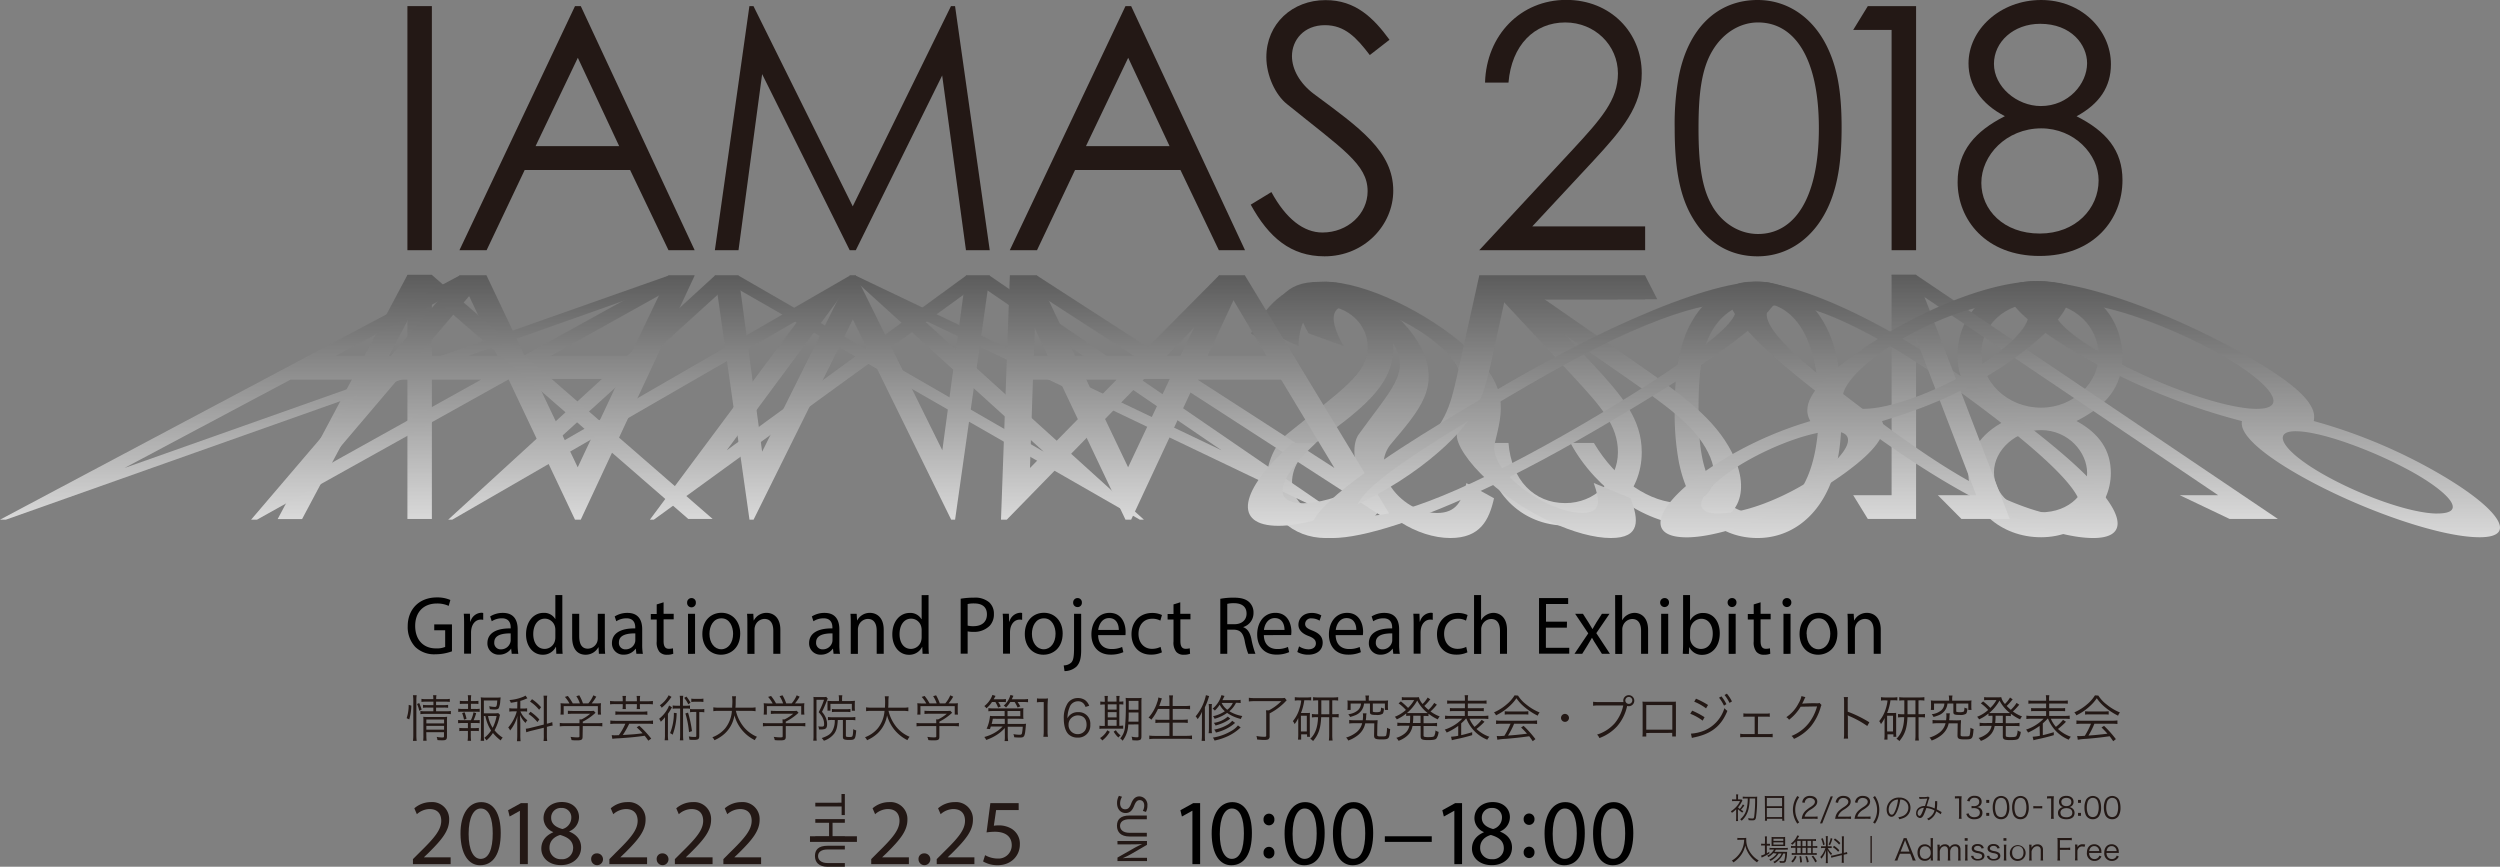 <svg xmlns="http://www.w3.org/2000/svg" xmlns:xlink="http://www.w3.org/1999/xlink" viewBox="0 0 846.31 293.42"><rect x="0" y="0" width="846.31" height="293.42" fill="#808080" stroke="none"/><defs><style>.cls-1{isolation:isolate;}.cls-2{fill:#231815;}.cls-3{opacity:0.7;}.cls-4{fill:url(#名称未設定グラデーション_2);}.cls-5{fill:url(#名称未設定グラデーション_2-2);}.cls-6{fill:url(#名称未設定グラデーション_2-3);}.cls-7{fill:url(#名称未設定グラデーション_2-4);}.cls-8{fill:url(#名称未設定グラデーション_2-5);}.cls-9{fill:url(#名称未設定グラデーション_2-6);}.cls-10{fill:url(#名称未設定グラデーション_2-7);}.cls-11{fill:url(#名称未設定グラデーション_2-8);}.cls-12{fill:url(#名称未設定グラデーション_2-9);}.cls-13,.cls-14,.cls-15,.cls-16,.cls-17,.cls-18,.cls-19,.cls-20,.cls-21,.cls-22,.cls-23,.cls-24,.cls-25,.cls-26,.cls-27,.cls-28,.cls-29,.cls-30{mix-blend-mode:multiply;}.cls-13{fill:url(#名称未設定グラデーション_2-10);}.cls-14{fill:url(#名称未設定グラデーション_2-11);}.cls-15{fill:url(#名称未設定グラデーション_2-12);}.cls-16{fill:url(#名称未設定グラデーション_2-13);}.cls-17{fill:url(#名称未設定グラデーション_2-14);}.cls-18{fill:url(#名称未設定グラデーション_2-15);}.cls-19{fill:url(#名称未設定グラデーション_2-16);}.cls-20{fill:url(#名称未設定グラデーション_2-17);}.cls-21{fill:url(#名称未設定グラデーション_2-18);}.cls-22{fill:url(#名称未設定グラデーション_2-19);}.cls-23{fill:url(#名称未設定グラデーション_2-20);}.cls-24{fill:url(#名称未設定グラデーション_2-21);}.cls-25{fill:url(#名称未設定グラデーション_2-22);}.cls-26{fill:url(#名称未設定グラデーション_2-23);}.cls-27{fill:url(#名称未設定グラデーション_2-24);}.cls-28{fill:url(#名称未設定グラデーション_2-25);}.cls-29{fill:url(#名称未設定グラデーション_2-26);}.cls-30{fill:url(#名称未設定グラデーション_2-27);}</style><linearGradient id="名称未設定グラデーション_2" x1="142.06" y1="175.68" x2="142.06" y2="93.06" gradientUnits="userSpaceOnUse"><stop offset="0" stop-color="#fff"/><stop offset="1" stop-color="#4d4d4d"/></linearGradient><linearGradient id="名称未設定グラデーション_2-2" x1="195.34" y1="175.92" x2="195.34" y2="93.3" xlink:href="#名称未設定グラデーション_2"/><linearGradient id="名称未設定グラデーション_2-3" x1="288.53" y1="175.92" x2="288.53" y2="93.3" xlink:href="#名称未設定グラデーション_2"/><linearGradient id="名称未設定グラデーション_2-4" x1="381.66" y1="175.92" x2="381.66" y2="93.3" xlink:href="#名称未設定グラデーション_2"/><linearGradient id="名称未設定グラデーション_2-5" x1="447.54" y1="182.13" x2="447.54" y2="95.37" xlink:href="#名称未設定グラデーション_2"/><linearGradient id="名称未設定グラデーション_2-6" x1="528.84" y1="177.99" x2="528.84" y2="93.3" xlink:href="#名称未設定グラデーション_2"/><linearGradient id="名称未設定グラデーション_2-7" x1="595.19" y1="182.13" x2="595.19" y2="95.37" xlink:href="#名称未設定グラデーション_2"/><linearGradient id="名称未設定グラデーション_2-8" x1="637.99" y1="175.68" x2="637.99" y2="93.06" xlink:href="#名称未設定グラデーション_2"/><linearGradient id="名称未設定グラデーション_2-9" x1="690.58" y1="181.9" x2="690.58" y2="95.25" xlink:href="#名称未設定グラデーション_2"/><linearGradient id="名称未設定グラデーション_2-10" x1="-3228.37" y1="175.71" x2="-3228.37" y2="93.09" gradientTransform="matrix(1, 0, -0.53, 1, 3419.93, 0)" xlink:href="#名称未設定グラデーション_2"/><linearGradient id="名称未設定グラデーション_2-11" x1="-8216.33" y1="175.92" x2="-8216.33" y2="93.3" gradientTransform="matrix(1, 0, -1.33, 1, 8535.48, 0)" xlink:href="#名称未設定グラデーション_2"/><linearGradient id="名称未設定グラデーション_2-12" x1="-7539.02" y1="175.92" x2="-7539.02" y2="93.3" gradientTransform="matrix(1, 0, -1.23, 1, 7942.79, 0)" xlink:href="#名称未設定グラデーション_2"/><linearGradient id="名称未設定グラデーション_2-13" x1="-2848.05" y1="175.92" x2="-2848.05" y2="93.3" gradientTransform="matrix(1, 0, -0.51, 1, 3277.24, 0)" xlink:href="#名称未設定グラデーション_2"/><linearGradient id="名称未設定グラデーション_2-14" x1="3675.23" y1="182.13" x2="3675.23" y2="95.37" gradientTransform="matrix(1, 0, 0.51, 1, -3278.25, 0)" xlink:href="#名称未設定グラデーション_2"/><linearGradient id="名称未設定グラデーション_2-15" x1="3758.82" y1="177.99" x2="3758.82" y2="93.3" gradientTransform="matrix(1, 0, 0.51, 1, -3277.51, 0)" xlink:href="#名称未設定グラデーション_2"/><linearGradient id="名称未設定グラデーション_2-16" x1="9005.21" y1="182.13" x2="9005.21" y2="95.37" gradientTransform="matrix(1, 0, 1.33, 1, -8538.12, 0)" xlink:href="#名称未設定グラデーション_2"/><linearGradient id="名称未設定グラデーション_2-17" x1="3071.25" y1="175.68" x2="3071.25" y2="93.06" gradientTransform="matrix(1, 0, 0.38, 1, -2468.99, 0)" xlink:href="#名称未設定グラデーション_2"/><linearGradient id="名称未設定グラデーション_2-18" x1="11667.81" y1="181.9" x2="11667.81" y2="95.25" gradientTransform="matrix(1, 0, 1.73, 1, -11143.84, 0)" xlink:href="#名称未設定グラデーション_2"/><linearGradient id="名称未設定グラデーション_2-19" x1="7434.12" y1="175.68" x2="7434.12" y2="93.06" gradientTransform="matrix(1, 0, 1.15, 1, -7399.11, 0)" xlink:href="#名称未設定グラデーション_2"/><linearGradient id="名称未設定グラデーション_2-20" x1="-14737.58" y1="175.92" x2="-14737.58" y2="93.3" gradientTransform="matrix(1, 0, -2.36, 1, 15152.72, 0)" xlink:href="#名称未設定グラデーション_2"/><linearGradient id="名称未設定グラデーション_2-21" x1="10432.4" y1="175.92" x2="10432.4" y2="93.3" gradientTransform="matrix(1, 0, 1.6, 1, -10293.27, 0)" xlink:href="#名称未設定グラデーション_2"/><linearGradient id="名称未設定グラデーション_2-22" x1="7179.03" y1="175.92" x2="7179.03" y2="93.3" gradientTransform="matrix(1, 0, 1.07, 1, -6897.42, 0)" xlink:href="#名称未設定グラデーション_2"/><linearGradient id="名称未設定グラデーション_2-23" x1="7487.41" y1="182.13" x2="7487.41" y2="95.37" gradientTransform="matrix(1, 0, 1.11, 1, -7145.6, 0)" xlink:href="#名称未設定グラデーション_2"/><linearGradient id="名称未設定グラデーション_2-24" x1="-6763.56" y1="177.99" x2="-6763.56" y2="93.3" gradientTransform="matrix(1, 0, -1.15, 1, 7399.73, 0)" xlink:href="#名称未設定グラデーション_2"/><linearGradient id="名称未設定グラデーション_2-25" x1="-9953.55" y1="182.13" x2="-9953.55" y2="95.37" gradientTransform="matrix(1, 0, -1.66, 1, 10707.86, 0)" xlink:href="#名称未設定グラデーション_2"/><linearGradient id="名称未設定グラデーション_2-26" x1="10035.77" y1="175.68" x2="10035.77" y2="93.06" gradientTransform="matrix(1, 0, 1.48, 1, -9535.75, 0)" xlink:href="#名称未設定グラデーション_2"/><linearGradient id="名称未設定グラデーション_2-27" x1="-8034.55" y1="181.9" x2="-8034.55" y2="95.25" gradientTransform="matrix(1, 0, -1.38, 1, 8855.51, 0)" xlink:href="#名称未設定グラデーション_2"/></defs><title>アセット 1</title><g class="cls-1"><g id="レイヤー_2" data-name="レイヤー 2"><g id="top"><path d="M153,220.49a16.56,16.56,0,0,1-5.61,1,9.2,9.2,0,0,1-6.83-2.5,9.86,9.86,0,0,1-2.54-7c0-5.63,3.76-9.75,9.89-9.75a11,11,0,0,1,4.55.87l-.57,2a9.22,9.22,0,0,0-4-.81c-4.44,0-7.34,2.85-7.34,7.58s2.79,7.62,7,7.62a7.5,7.5,0,0,0,3.15-.5v-5.63H147v-2h6Z"/><path d="M157.11,212c0-1.6,0-3-.11-4.23h2.08l.09,2.66h.1a4,4,0,0,1,3.64-3,2.67,2.67,0,0,1,.67.08v2.33a3.18,3.18,0,0,0-.81-.09c-1.68,0-2.87,1.32-3.2,3.17a7.61,7.61,0,0,0-.11,1.15v7.22h-2.35Z"/><path d="M173.23,221.33l-.19-1.71H173a4.82,4.82,0,0,1-4,2,3.79,3.79,0,0,1-4-3.89c0-3.28,2.82-5.07,7.88-5v-.28c0-1.12-.29-3.14-3-3.14a6.33,6.33,0,0,0-3.41,1l-.54-1.63a8,8,0,0,1,4.31-1.2c4,0,5,2.83,5,5.54v5.07a19.93,19.93,0,0,0,.22,3.25Zm-.35-6.92c-2.6,0-5.56.42-5.56,3.06a2.15,2.15,0,0,0,2.25,2.35,3.27,3.27,0,0,0,3.17-2.27,2.67,2.67,0,0,0,.14-.78Z"/><path d="M190.36,201.45v16.38c0,1.2,0,2.58.11,3.5h-2.14l-.11-2.35h-.06a4.83,4.83,0,0,1-4.47,2.66c-3.17,0-5.61-2.77-5.61-6.89,0-4.51,2.69-7.28,5.88-7.28a4.36,4.36,0,0,1,4,2.07H188v-8.09ZM188,213.29a4.55,4.55,0,0,0-.1-1,3.55,3.55,0,0,0-3.45-2.86c-2.46,0-3.93,2.24-3.93,5.24,0,2.74,1.31,5,3.88,5a3.62,3.62,0,0,0,3.5-2.94,4.49,4.49,0,0,0,.1-1.06Z"/><path d="M204.75,217.63c0,1.4,0,2.64.11,3.7h-2.12l-.13-2.21h-.06a4.9,4.9,0,0,1-4.33,2.52c-2.06,0-4.53-1.18-4.53-5.94v-7.92h2.39v7.5c0,2.58.76,4.31,2.92,4.31a3.46,3.46,0,0,0,3.15-2.24,3.82,3.82,0,0,0,.21-1.26v-8.31h2.39Z"/><path d="M215.43,221.33l-.19-1.71h-.08a4.84,4.84,0,0,1-4,2,3.8,3.8,0,0,1-4-3.89c0-3.28,2.82-5.07,7.89-5v-.28c0-1.12-.3-3.14-3-3.14a6.39,6.39,0,0,0-3.42,1l-.54-1.63a8,8,0,0,1,4.31-1.2c4,0,5,2.83,5,5.54v5.07a18.87,18.87,0,0,0,.22,3.25Zm-.36-6.92c-2.6,0-5.55.42-5.55,3.06a2.15,2.15,0,0,0,2.25,2.35,3.27,3.27,0,0,0,3.17-2.27,2.66,2.66,0,0,0,.13-.78Z"/><path d="M224.64,203.89v3.89h3.42v1.87h-3.42V217c0,1.68.46,2.63,1.79,2.63a5.4,5.4,0,0,0,1.38-.16l.11,1.84a5.56,5.56,0,0,1-2.11.34,3.24,3.24,0,0,1-2.58-1,5.1,5.1,0,0,1-.92-3.52v-7.4h-2v-1.87h2v-3.25Z"/><path d="M235.56,204a1.48,1.48,0,1,1-2.95,0,1.47,1.47,0,0,1,1.49-1.54A1.44,1.44,0,0,1,235.56,204Zm-2.65,17.36V207.78h2.38v13.55Z"/><path d="M250.58,214.44c0,5-3.36,7.2-6.54,7.2-3.55,0-6.28-2.69-6.28-7,0-4.54,2.87-7.2,6.5-7.2S250.58,210.3,250.58,214.44Zm-10.41.14c0,3,1.65,5.21,4,5.21s4-2.21,4-5.26c0-2.3-1.11-5.21-3.93-5.21S240.17,212,240.17,214.58Z"/><path d="M253,211.45c0-1.4,0-2.55-.11-3.67h2.12l.13,2.24h.06a4.8,4.8,0,0,1,4.33-2.55c1.82,0,4.64,1.12,4.64,5.77v8.09h-2.39v-7.81c0-2.19-.78-4-3-4a3.42,3.42,0,0,0-3.2,2.52,3.63,3.63,0,0,0-.16,1.15v8.15H253Z"/><path d="M282.18,221.33l-.19-1.71h-.09a4.82,4.82,0,0,1-4,2,3.8,3.8,0,0,1-4-3.89c0-3.28,2.82-5.07,7.89-5v-.28c0-1.12-.3-3.14-3-3.14a6.36,6.36,0,0,0-3.42,1l-.54-1.63a8,8,0,0,1,4.31-1.2c4,0,5,2.83,5,5.54v5.07a20,20,0,0,0,.21,3.25Zm-.36-6.92c-2.6,0-5.55.42-5.55,3.06a2.15,2.15,0,0,0,2.25,2.35,3.28,3.28,0,0,0,3.17-2.27,2.66,2.66,0,0,0,.13-.78Z"/><path d="M288,211.45c0-1.4,0-2.55-.1-3.67H290l.14,2.24h.05a4.8,4.8,0,0,1,4.34-2.55c1.81,0,4.63,1.12,4.63,5.77v8.09h-2.38v-7.81c0-2.19-.79-4-3-4a3.42,3.42,0,0,0-3.2,2.52,3.63,3.63,0,0,0-.16,1.15v8.15H288Z"/><path d="M314.34,201.45v16.38c0,1.2,0,2.58.11,3.5h-2.14L312.2,219h-.05a4.83,4.83,0,0,1-4.47,2.66c-3.17,0-5.61-2.77-5.61-6.89,0-4.51,2.68-7.28,5.88-7.28a4.34,4.34,0,0,1,3.95,2.07H312v-8.09ZM312,213.29a4.57,4.57,0,0,0-.11-1,3.53,3.53,0,0,0-3.44-2.86c-2.47,0-3.93,2.24-3.93,5.24,0,2.74,1.3,5,3.87,5a3.61,3.61,0,0,0,3.5-2.94,4.48,4.48,0,0,0,.11-1.06Z"/><path d="M325.21,202.68a27.21,27.21,0,0,1,4.53-.36,7.34,7.34,0,0,1,5.12,1.57,5.14,5.14,0,0,1,1.6,3.94,5.69,5.69,0,0,1-1.41,4,7.44,7.44,0,0,1-5.58,2.07,7.85,7.85,0,0,1-1.9-.17v7.56h-2.36Zm2.36,9.1a7.59,7.59,0,0,0,1.95.2c2.85,0,4.58-1.43,4.58-4s-1.71-3.7-4.31-3.7a9.1,9.1,0,0,0-2.22.2Z"/><path d="M339.55,212c0-1.6,0-3-.11-4.23h2.09l.08,2.66h.11a4,4,0,0,1,3.63-3,2.67,2.67,0,0,1,.67.08v2.33a3.18,3.18,0,0,0-.81-.09c-1.68,0-2.87,1.32-3.2,3.17a7.7,7.7,0,0,0-.1,1.15v7.22h-2.36Z"/><path d="M359.74,214.44c0,5-3.36,7.2-6.53,7.2-3.55,0-6.29-2.69-6.29-7,0-4.54,2.87-7.2,6.5-7.2S359.74,210.3,359.74,214.44Zm-10.41.14c0,3,1.65,5.21,4,5.21s4-2.21,4-5.26c0-2.3-1.11-5.21-3.93-5.21S349.33,212,349.33,214.58Z"/><path d="M360.09,225.25a3.76,3.76,0,0,0,2.6-1c.65-.78.9-1.84.9-5.09V207.78H366v12.29c0,2.63-.41,4.34-1.57,5.57a6,6,0,0,1-4.07,1.54ZM366.24,204a1.42,1.42,0,0,1-1.49,1.51,1.45,1.45,0,0,1-1.46-1.51,1.48,1.48,0,0,1,1.52-1.54A1.43,1.43,0,0,1,366.24,204Z"/><path d="M371.74,215c.06,3.33,2.12,4.71,4.5,4.71a8.38,8.38,0,0,0,3.63-.7l.41,1.76a10.37,10.37,0,0,1-4.36.84c-4,0-6.45-2.74-6.45-6.83s2.33-7.31,6.15-7.31c4.28,0,5.42,3.89,5.42,6.38A11.34,11.34,0,0,1,381,215Zm7-1.76c0-1.57-.62-4-3.3-4-2.41,0-3.47,2.3-3.66,4Z"/><path d="M393.34,220.83a8.62,8.62,0,0,1-3.77.78c-3.95,0-6.53-2.77-6.53-6.92s2.77-7.19,7-7.19a7.71,7.71,0,0,1,3.31.7l-.55,1.9a5.44,5.44,0,0,0-2.76-.64c-3,0-4.63,2.29-4.63,5.12,0,3.14,2,5.07,4.55,5.07a6.53,6.53,0,0,0,2.92-.67Z"/><path d="M399.55,203.89v3.89H403v1.87h-3.41V217c0,1.68.46,2.63,1.79,2.63a5.4,5.4,0,0,0,1.38-.16l.11,1.84a5.61,5.61,0,0,1-2.12.34,3.22,3.22,0,0,1-2.57-1,5.1,5.1,0,0,1-.92-3.52v-7.4h-2v-1.87h2v-3.25Z"/><path d="M413.1,202.71a23.93,23.93,0,0,1,4.52-.39c2.52,0,4.15.47,5.29,1.54a4.78,4.78,0,0,1,1.43,3.58,4.93,4.93,0,0,1-3.44,4.82v.08c1.41.51,2.25,1.85,2.69,3.81a31.57,31.57,0,0,0,1.4,5.18h-2.43a24.5,24.5,0,0,1-1.22-4.51c-.55-2.6-1.52-3.58-3.66-3.67h-2.22v8.18H413.1Zm2.36,8.6h2.41c2.52,0,4.12-1.43,4.12-3.59,0-2.43-1.71-3.5-4.2-3.53a9.4,9.4,0,0,0-2.33.23Z"/><path d="M427.84,215c.05,3.33,2.11,4.71,4.5,4.71A8.38,8.38,0,0,0,436,219l.41,1.76a10.39,10.39,0,0,1-4.37.84c-4,0-6.45-2.74-6.45-6.83s2.33-7.31,6.16-7.31c4.28,0,5.42,3.89,5.42,6.38a8.6,8.6,0,0,1-.09,1.15Zm7-1.76c0-1.57-.62-4-3.3-4-2.42,0-3.47,2.3-3.66,4Z"/><path d="M439.77,218.81a6.05,6.05,0,0,0,3.14,1c1.73,0,2.55-.9,2.55-2s-.68-1.82-2.44-2.49c-2.36-.87-3.47-2.21-3.47-3.83,0-2.19,1.71-4,4.52-4a6.37,6.37,0,0,1,3.23.84l-.6,1.79a5,5,0,0,0-2.68-.78,1.94,1.94,0,0,0-2.2,1.85c0,1.12.79,1.62,2.5,2.29,2.27.9,3.44,2.07,3.44,4.09,0,2.38-1.79,4.06-4.91,4.06a7.28,7.28,0,0,1-3.68-.92Z"/><path d="M452.15,215c.05,3.33,2.11,4.71,4.5,4.71a8.42,8.42,0,0,0,3.63-.7l.41,1.76a10.39,10.39,0,0,1-4.37.84c-4,0-6.45-2.74-6.45-6.83s2.33-7.31,6.15-7.31c4.29,0,5.42,3.89,5.42,6.38a9,9,0,0,1-.08,1.15Zm7-1.76c0-1.57-.62-4-3.3-4-2.42,0-3.47,2.3-3.66,4Z"/><path d="M471.66,221.33l-.19-1.71h-.08a4.82,4.82,0,0,1-4,2,3.79,3.79,0,0,1-4-3.89c0-3.28,2.82-5.07,7.89-5v-.28c0-1.12-.3-3.14-3-3.14a6.33,6.33,0,0,0-3.41,1l-.54-1.63a8,8,0,0,1,4.31-1.2c4,0,5,2.83,5,5.54v5.07a19.93,19.93,0,0,0,.22,3.25Zm-.35-6.92c-2.6,0-5.56.42-5.56,3.06a2.15,2.15,0,0,0,2.25,2.35,3.27,3.27,0,0,0,3.17-2.27,2.38,2.38,0,0,0,.14-.78Z"/><path d="M478.55,212c0-1.6,0-3-.11-4.23h2.08l.08,2.66h.11a4,4,0,0,1,3.63-3,2.7,2.7,0,0,1,.68.08v2.33a3.23,3.23,0,0,0-.81-.09c-1.68,0-2.87,1.32-3.2,3.17a7.61,7.61,0,0,0-.11,1.15v7.22h-2.35Z"/><path d="M496.76,220.83a8.69,8.69,0,0,1-3.77.78c-4,0-6.53-2.77-6.53-6.92s2.76-7.19,7.05-7.19a7.7,7.7,0,0,1,3.3.7l-.54,1.9a5.44,5.44,0,0,0-2.76-.64c-3,0-4.64,2.29-4.64,5.12,0,3.14,1.95,5.07,4.55,5.07a6.58,6.58,0,0,0,2.93-.67Z"/><path d="M499,201.45h2.38v8.46h.06a4.51,4.51,0,0,1,1.7-1.74,4.82,4.82,0,0,1,2.44-.7c1.76,0,4.58,1.12,4.58,5.8v8.06h-2.38v-7.78c0-2.19-.79-4-3-4a3.46,3.46,0,0,0-3.2,2.47,3.16,3.16,0,0,0-.16,1.17v8.18H499Z"/><path d="M530.42,212.48h-7.1v6.81h7.91v2H521V202.46h9.86v2h-7.5v6h7.1Z"/><path d="M535.86,207.78l1.87,2.91c.49.76.9,1.46,1.33,2.21h.08c.44-.81.87-1.51,1.3-2.24l1.85-2.88h2.57l-4.47,6.55,4.61,7h-2.71l-1.93-3.05c-.51-.79-1-1.54-1.41-2.35h-.05c-.44.81-.9,1.54-1.38,2.35l-1.9,3.05H533l4.66-6.92-4.44-6.63Z"/><path d="M546.76,201.45h2.38v8.46h.06a4.51,4.51,0,0,1,1.7-1.74,4.82,4.82,0,0,1,2.44-.7c1.76,0,4.58,1.12,4.58,5.8v8.06h-2.38v-7.78c0-2.19-.79-4-3-4a3.43,3.43,0,0,0-3.19,2.47,3,3,0,0,0-.17,1.17v8.18h-2.38Z"/><path d="M565,204a1.48,1.48,0,1,1-3,0,1.48,1.48,0,0,1,1.49-1.54A1.44,1.44,0,0,1,565,204Zm-2.66,17.36V207.78h2.39v13.55Z"/><path d="M569.66,221.33c.05-.92.11-2.3.11-3.5V201.45h2.35V210h.06a4.86,4.86,0,0,1,4.47-2.49c3.25,0,5.56,2.8,5.53,6.92,0,4.84-3,7.25-5.88,7.25a4.64,4.64,0,0,1-4.39-2.55h-.08l-.11,2.24Zm2.46-5.43a5,5,0,0,0,.11.89,3.71,3.71,0,0,0,3.58,2.89c2.49,0,4-2.1,4-5.21,0-2.72-1.35-5-3.9-5a3.84,3.84,0,0,0-3.63,3,5.34,5.34,0,0,0-.14,1Z"/><path d="M587.84,204a1.48,1.48,0,1,1-3,0,1.47,1.47,0,0,1,1.49-1.54A1.44,1.44,0,0,1,587.84,204Zm-2.65,17.36V207.78h2.38v13.55Z"/><path d="M596,203.89v3.89h3.41v1.87H596V217c0,1.68.46,2.63,1.79,2.63a5.4,5.4,0,0,0,1.38-.16l.11,1.84a5.61,5.61,0,0,1-2.12.34,3.22,3.22,0,0,1-2.57-1,5.1,5.1,0,0,1-.92-3.52v-7.4h-2v-1.87h2v-3.25Z"/><path d="M606.41,204a1.48,1.48,0,1,1-3,0,1.48,1.48,0,0,1,1.49-1.54A1.44,1.44,0,0,1,606.41,204Zm-2.66,17.36V207.78h2.39v13.55Z"/><path d="M622,214.44c0,5-3.36,7.2-6.53,7.2-3.55,0-6.28-2.69-6.28-7,0-4.54,2.87-7.2,6.5-7.2S622,210.3,622,214.44Zm-10.4.14c0,3,1.65,5.21,4,5.21s4-2.21,4-5.26c0-2.3-1.11-5.21-3.92-5.21S611.56,212,611.56,214.58Z"/><path d="M625.51,211.45c0-1.4,0-2.55-.1-3.67h2.11l.13,2.24h.06a4.8,4.8,0,0,1,4.33-2.55c1.82,0,4.64,1.12,4.64,5.77v8.09h-2.39v-7.81c0-2.19-.78-4-3-4a3.42,3.42,0,0,0-3.2,2.52,3.63,3.63,0,0,0-.16,1.15v8.15h-2.39Z"/><path class="cls-2" d="M137.66,243.12a14,14,0,0,0,.69-4.51l.9.26a17.24,17.24,0,0,1-.71,4.67Zm2.13,7.68a13,13,0,0,0,.12-2V237.06a10.36,10.36,0,0,0-.12-1.71h1.27a11.17,11.17,0,0,0-.11,1.71v11.8a14.22,14.22,0,0,0,.11,1.94Zm2.14-10.17a10.25,10.25,0,0,0-.75-2.31l.74-.32a19.81,19.81,0,0,1,.82,2.24Zm2.29-3.09a10.36,10.36,0,0,0-1.55.08v-1.05a7.14,7.14,0,0,0,1.56.1h2.46a6,6,0,0,0-.1-1.32h1.16a6,6,0,0,0-.09,1.32h3a7.44,7.44,0,0,0,1.61-.1v1.05a11.06,11.06,0,0,0-1.59-.08h-3.06v1.16h2.56a8.79,8.79,0,0,0,1.52-.09v1a10.85,10.85,0,0,0-1.53-.08h-2.55v1.26H151a9.47,9.47,0,0,0,1.63-.11v1.09a12.09,12.09,0,0,0-1.63-.1h-7a10.18,10.18,0,0,0-1.68.1v-1.09a9.56,9.56,0,0,0,1.68.11h2.7v-1.26h-2a10.75,10.75,0,0,0-1.5.08v-1a8.94,8.94,0,0,0,1.52.09h2v-1.16Zm.11,11.39a12.73,12.73,0,0,0,.1,1.83h-1.18a13.31,13.31,0,0,0,.08-1.83v-4.8a11.55,11.55,0,0,0-.05-1.47,13.3,13.3,0,0,0,1.53.06h5.05a7.82,7.82,0,0,0,1.51-.08,16.16,16.16,0,0,0-.06,1.82v4.82c0,1.06-.31,1.33-1.55,1.33-.44,0-1,0-1.68-.08a3.64,3.64,0,0,0-.26-1.08,10.72,10.72,0,0,0,1.84.21c.55,0,.64-.07.64-.46v-1.33h-6Zm6-4.05v-1.29h-6v1.29Zm0,2.13v-1.28h-6V247Z"/><path class="cls-2" d="M161.08,240a6.41,6.41,0,0,0,1.3-.08V241a9.09,9.09,0,0,0-1.3-.06h-4.63a9.75,9.75,0,0,0-1.32.06v-1.1a6.8,6.8,0,0,0,1.32.08h2v-1.73h-1.54a8.56,8.56,0,0,0-1.24.07v-1.07a7.78,7.78,0,0,0,1.24.07h1.54v-.51a9.26,9.26,0,0,0-.1-1.47h1.17a11.57,11.57,0,0,0-.1,1.47v.51h1.32a7.67,7.67,0,0,0,1.22-.07v1.07a8.54,8.54,0,0,0-1.22-.07h-1.32V240Zm0,3.81a6.76,6.76,0,0,0,1.3-.08v1.1a9,9,0,0,0-1.3-.07h-1.71v1.72h1.52a7.77,7.77,0,0,0,1.21-.07v1.09a8.49,8.49,0,0,0-1.21-.07h-1.52v1.74a14.35,14.35,0,0,0,.1,1.61h-1.18a10.89,10.89,0,0,0,.11-1.61v-1.74h-1.68a8.6,8.6,0,0,0-1.23.07v-1.09a7.89,7.89,0,0,0,1.23.07h1.68v-1.72h-2a9.81,9.81,0,0,0-1.32.07v-1.1a7.49,7.49,0,0,0,1.32.08h3a10.21,10.21,0,0,0,.89-2.67l.91.27a14.77,14.77,0,0,1-.88,2.4Zm-4-.19a12.58,12.58,0,0,0-.63-2.22l.82-.27a13.21,13.21,0,0,1,.66,2.19Zm6.71-1.24v6.7a11.75,11.75,0,0,0,.11,1.7h-1.2a11.63,11.63,0,0,0,.12-1.7V237.66c0-.6,0-1.12-.08-1.6a9.65,9.65,0,0,0,1.54.09h3.8a8.66,8.66,0,0,0,1.38-.07c0,.29,0,.29-.11,1.2a6.89,6.89,0,0,1-.5,2.42c-.24.37-.59.49-1.43.49a11.21,11.21,0,0,1-1.61-.12,5.59,5.59,0,0,0-.21-1,10.12,10.12,0,0,0,1.89.24c.62,0,.71-.22.85-2.18H163.8v4.34h3.57a7.42,7.42,0,0,0,1.31-.07l.6.63a4,4,0,0,0-.2.7,17.63,17.63,0,0,1-1.66,4.5,11,11,0,0,0,2.76,2.47,3.42,3.42,0,0,0-.67.95,14,14,0,0,1-2.64-2.52,11.89,11.89,0,0,1-2.17,2.5,4.47,4.47,0,0,0-.74-.85,10.39,10.39,0,0,0,2.29-2.48,13.59,13.59,0,0,1-1.94-4.9Zm1.43,0a11,11,0,0,0,1.56,4,14.93,14.93,0,0,0,1.33-4Z"/><path class="cls-2" d="M175.14,237.51c-.86.18-1.25.25-2.21.4a3.87,3.87,0,0,0-.47-.93,15.24,15.24,0,0,0,4.68-1.11,4.65,4.65,0,0,0,.76-.4l.64.9a13.85,13.85,0,0,1-2.4.9v2.58h1.15a5.92,5.92,0,0,0,1.15-.08v1.14a5.63,5.63,0,0,0-1.16-.09h-1.11a7.12,7.12,0,0,0,2.36,3,3.87,3.87,0,0,0-.61.92,7.83,7.83,0,0,1-1.86-2.68c0,.24,0,1.1.08,2.61v4.25a15.75,15.75,0,0,0,.1,2H175a18.62,18.62,0,0,0,.1-2V245c0-.65,0-1.62.08-2.72a12.67,12.67,0,0,1-2.5,5,3.29,3.29,0,0,0-.64-1,14.18,14.18,0,0,0,2.91-5.47h-1.07a8.88,8.88,0,0,0-1.46.1v-1.17a8.65,8.65,0,0,0,1.48.1h1.2Zm4.55,9.92c-.61.16-1.15.33-1.54.46l-.15-1.21a7.47,7.47,0,0,0,1.56-.27l4.52-1.12v-8a12.35,12.35,0,0,0-.09-1.79h1.25a12.17,12.17,0,0,0-.1,1.77V245l.26-.07a9.15,9.15,0,0,0,1.55-.48l.13,1.19a10.42,10.42,0,0,0-1.56.31l-.38.1V249a12.47,12.47,0,0,0,.1,1.85H184a10.75,10.75,0,0,0,.09-1.87v-2.62Zm-.11-6.49a15.82,15.82,0,0,1,3,2.63l-.65.87a13,13,0,0,0-3-2.72Zm.52-4.25a15.29,15.29,0,0,1,3.06,2.72l-.65.88a12.82,12.82,0,0,0-3.08-2.78Z"/><path class="cls-2" d="M197.22,249.37c0,1-.32,1.26-1.85,1.26-.46,0-1.31,0-1.89-.1a5,5,0,0,0-.34-1.09,16.24,16.24,0,0,0,2.15.18c.76,0,.87-.05.87-.4V245.8h-4.93a12,12,0,0,0-1.73.1v-1.17a11.73,11.73,0,0,0,1.71.1h4.95v-.29a8.58,8.58,0,0,0,0-1h.7a13.69,13.69,0,0,0,2.94-1.92h-6a14.47,14.47,0,0,0-1.56.08v-1.1a14.64,14.64,0,0,0,1.59.08h5.94a7.23,7.23,0,0,0,1.22-.06l.62.68c-.21.17-.21.17-.57.49a18.64,18.64,0,0,1-3.75,2.51v.53h4.88a11.48,11.48,0,0,0,1.73-.1v1.17a11.81,11.81,0,0,0-1.74-.1h-4.87Zm-4.44-11.24a12,12,0,0,0-1.55-2.21l1-.32a16.18,16.18,0,0,1,1.67,2.52h2.41a10.32,10.32,0,0,0-1.21-2.45l1-.29a14.24,14.24,0,0,1,1.25,2.74h1.81a10.12,10.12,0,0,0,1.7-2.74l1,.46a16.29,16.29,0,0,1-1.57,2.28h1.28a18.34,18.34,0,0,0,1.89-.07,11.09,11.09,0,0,0-.07,1.41v1.26a9.53,9.53,0,0,0,.09,1.19h-1.09v-2.86H190.82v2.86h-1.09a9.14,9.14,0,0,0,.08-1.19v-1.26a11.34,11.34,0,0,0-.06-1.41,14,14,0,0,0,1.87.08Z"/><path class="cls-2" d="M210.81,236.81a6.66,6.66,0,0,0-.1-1.21h1.22a6.74,6.74,0,0,0-.1,1.21v.58h3.77v-.58a8,8,0,0,0-.1-1.21h1.21a7.73,7.73,0,0,0-.09,1.21v.58h2.56a12.06,12.06,0,0,0,1.84-.11v1.16a13,13,0,0,0-1.84-.08h-2.56v.56a7.64,7.64,0,0,0,.06,1.12h-1.15a7.92,7.92,0,0,0,.07-1.14v-.54h-3.77v.54a9.23,9.23,0,0,0,.06,1.14h-1.15a8,8,0,0,0,.07-1.12v-.56h-2.47a12.88,12.88,0,0,0-1.82.08v-1.16a12.14,12.14,0,0,0,1.82.11h2.47Zm-2.5,8.19a13.53,13.53,0,0,0-1.7.1v-1.19a11,11,0,0,0,1.7.11h11.05a10.86,10.86,0,0,0,1.7-.11v1.19a12.94,12.94,0,0,0-1.7-.1H213a28.35,28.35,0,0,1-2.17,3.81c3.25-.17,4.77-.31,6.71-.58a23.73,23.73,0,0,0-2-2l.86-.56a34.85,34.85,0,0,1,4.06,4.37l-1,.7a16.89,16.89,0,0,0-1.23-1.67c-2.35.36-5.59.68-8.88.87a20.14,20.14,0,0,0-2.06.17l-.21-1.24c.34,0,.69.05,1,.05l1.42-.05A21.22,21.22,0,0,0,211.7,245Zm10.84-3a11,11,0,0,0-1.65-.1H210a10.94,10.94,0,0,0-1.68.1V240.8a10.4,10.4,0,0,0,1.68.11h7.48a9.73,9.73,0,0,0,1.65-.11Z"/><path class="cls-2" d="M225.11,244.78c0-.68,0-1.19,0-2a9,9,0,0,1-1.42,1.55,3.34,3.34,0,0,0-.57-1,10.85,10.85,0,0,0,2.65-3,7.34,7.34,0,0,0,.72-1.51l1,.63c-.16.27-.36.57-.54.91s-.59.94-.84,1.28v6.95a12.49,12.49,0,0,0,.1,2H225a12.86,12.86,0,0,0,.1-2Zm2.22-8.86c-.21.26-.21.26-.71.94A15.17,15.17,0,0,1,224,239.6a2.47,2.47,0,0,0-.64-.84,9.35,9.35,0,0,0,3-3.4Zm1.74,5.49a22.28,22.28,0,0,1-1.35,7.31,4.5,4.5,0,0,0-.88-.54,17.79,17.79,0,0,0,1.28-6.87Zm3.09-2.51a7.63,7.63,0,0,0,1.42-.09v1.13a6.54,6.54,0,0,0-1.28-.09h-1.07v8.87a14.89,14.89,0,0,0,.1,1.91h-1.19a15.54,15.54,0,0,0,.1-1.91v-8.87H229a6.48,6.48,0,0,0-1.28.09v-1.13a7.55,7.55,0,0,0,1.43.09h1.05v-1.75a11.06,11.06,0,0,0-.1-1.6h1.19a10.6,10.6,0,0,0-.1,1.6v1.75Zm.22-3.09a12.64,12.64,0,0,1,1.38,2.07l-.77.53a9.65,9.65,0,0,0-1.37-2.16Zm.54,5.43a38,38,0,0,1,1.33,6.26l-1,.36a30.73,30.73,0,0,0-1.23-6.34Zm1.93-.22a6,6,0,0,0-1.25.09V240a5.85,5.85,0,0,0,1.25.09h2.23a6.89,6.89,0,0,0,1.34-.09v1.14a7,7,0,0,0-1.34-.09h-.36v8.08c0,.63-.15,1-.46,1.15a3.79,3.79,0,0,1-1.38.19c-.41,0-1.12,0-1.5-.07a4.3,4.3,0,0,0-.21-1.1,10.24,10.24,0,0,0,2,.18c.43,0,.54-.06.54-.37V241Zm3.27-3.38a8.54,8.54,0,0,0-1.23-.08h-1.65a8.92,8.92,0,0,0-1.22.08V236.5a8.11,8.11,0,0,0,1.24.09h1.63a8,8,0,0,0,1.23-.09Z"/><path class="cls-2" d="M249.11,240.63a13.79,13.79,0,0,0,2.68,5.48,11.73,11.73,0,0,0,4.46,3.31,4.73,4.73,0,0,0-.72,1.14,13.17,13.17,0,0,1-6.91-8.4,10.72,10.72,0,0,1-3.21,6.11,12.83,12.83,0,0,1-3.55,2.31,3.31,3.31,0,0,0-.71-1,10.42,10.42,0,0,0,4.33-3,10.65,10.65,0,0,0,2.28-5.94h-4.47a10.14,10.14,0,0,0-1.81.12v-1.32a10.15,10.15,0,0,0,1.84.12h4.54c0-.82.07-1.35.07-2a12.46,12.46,0,0,0-.12-1.85h1.35a10.6,10.6,0,0,0-.11,1.76c0,.87,0,1.36-.09,2.1h5a10.19,10.19,0,0,0,1.82-.12v1.32a10.73,10.73,0,0,0-1.8-.12Z"/><path class="cls-2" d="M266,249.37c0,1-.31,1.26-1.84,1.26-.46,0-1.31,0-1.89-.1a4.51,4.51,0,0,0-.35-1.09,16.37,16.37,0,0,0,2.16.18c.76,0,.87-.05.87-.4V245.8H260a11.85,11.85,0,0,0-1.73.1v-1.17a11.64,11.64,0,0,0,1.71.1h4.95v-.29a8.58,8.58,0,0,0-.05-1h.69a13.52,13.52,0,0,0,2.95-1.92h-6a14.81,14.81,0,0,0-1.57.08v-1.1a15,15,0,0,0,1.6.08h5.94a7.23,7.23,0,0,0,1.22-.06l.62.68c-.21.17-.21.17-.57.49A18.73,18.73,0,0,1,266,244.3v.53h4.89a11.48,11.48,0,0,0,1.73-.1v1.17a11.87,11.87,0,0,0-1.75-.1H266Zm-4.44-11.24a11.41,11.41,0,0,0-1.54-2.21l1-.32a15.56,15.56,0,0,1,1.68,2.52h2.4a9.91,9.91,0,0,0-1.2-2.45l1-.29a14.24,14.24,0,0,1,1.25,2.74H268a10.38,10.38,0,0,0,1.7-2.74l1,.46a15.4,15.4,0,0,1-1.58,2.28h1.29a18.34,18.34,0,0,0,1.89-.07,11.09,11.09,0,0,0-.07,1.41v1.26a11.89,11.89,0,0,0,.08,1.19h-1.08v-2.86H259.6v2.86h-1.09a9.14,9.14,0,0,0,.08-1.19v-1.26a11.34,11.34,0,0,0-.06-1.41,14,14,0,0,0,1.87.08Z"/><path class="cls-2" d="M275.41,237.22c0-.46,0-.87-.05-1.3a7.44,7.44,0,0,0,1.1.06h2.25a4.74,4.74,0,0,0,1-.07l.51.61c-.05.1-.15.31-.25.54a37.94,37.94,0,0,1-1.71,3.91,7.4,7.4,0,0,1,1.37,2.2,6,6,0,0,1,.36,2c0,1-.28,1.47-.87,1.64a5.07,5.07,0,0,1-1.29.14l-.57,0a3.9,3.9,0,0,0-.25-1.08,5.25,5.25,0,0,0,1.07.11c.76,0,.9-.15.9-.9a4.81,4.81,0,0,0-.59-2.31,8.39,8.39,0,0,0-1.25-1.68,26.55,26.55,0,0,0,1.81-4.18h-2.55v12.25a11.92,11.92,0,0,0,.08,1.58h-1.18a10.23,10.23,0,0,0,.1-1.58Zm6.36,6.51a7.26,7.26,0,0,0-1.49.1v-1.12a9.2,9.2,0,0,0,1.51.1H288a9.45,9.45,0,0,0,1.56-.1v1.12a10,10,0,0,0-1.56-.1h-1.65v5.33c0,.36.2.43,1.2.43,1.15,0,1.15,0,1.3-2.67a2.62,2.62,0,0,0,1,.43c-.25,3-.43,3.24-2.3,3.24a6,6,0,0,1-1.53-.12c-.51-.13-.68-.35-.68-.93v-5.71h-1.73c-.13,2.39-.42,3.48-1.2,4.6a7.25,7.25,0,0,1-3.5,2.43,5,5,0,0,0-.74-.9c2.09-.73,3-1.32,3.63-2.48a6.94,6.94,0,0,0,.79-3.65Zm2.24-7.09a6.85,6.85,0,0,0-.1-1.28h1.25a6.59,6.59,0,0,0-.1,1.3v.66h2.78a14.08,14.08,0,0,0,1.58-.09,10,10,0,0,0-.05,1.09v1.12a7.94,7.94,0,0,0,.07,1.16h-1.07v-2.33h-7.25v2.3h-1a8.33,8.33,0,0,0,0-1.16V238.3a7.32,7.32,0,0,0,0-1.07,13.47,13.47,0,0,0,1.74.09H284ZM281.63,240a7.19,7.19,0,0,0,1.25.07h3.8a6.9,6.9,0,0,0,1.21-.07v1.06a9.38,9.38,0,0,0-1.21-.07h-3.82a9.18,9.18,0,0,0-1.23.07Z"/><path class="cls-2" d="M300.78,240.63a13.79,13.79,0,0,0,2.68,5.48,11.65,11.65,0,0,0,4.46,3.31,5.08,5.08,0,0,0-.73,1.14,13.19,13.19,0,0,1-6.9-8.4,10.78,10.78,0,0,1-3.21,6.11,12.89,12.89,0,0,1-3.56,2.31,3.46,3.46,0,0,0-.7-1,10.45,10.45,0,0,0,4.32-3,10.58,10.58,0,0,0,2.29-5.94H295a10,10,0,0,0-1.81.12v-1.32a10.07,10.07,0,0,0,1.84.12h4.54c.05-.82.06-1.35.06-2a14.29,14.29,0,0,0-.11-1.85h1.35a10.45,10.45,0,0,0-.12,1.76c0,.87,0,1.36-.08,2.1h5a10.32,10.32,0,0,0,1.83-.12v1.32a10.94,10.94,0,0,0-1.81-.12Z"/><path class="cls-2" d="M318,249.37c0,1-.31,1.26-1.84,1.26-.46,0-1.32,0-1.89-.1a5.6,5.6,0,0,0-.35-1.09,16.24,16.24,0,0,0,2.15.18c.76,0,.88-.05.88-.4V245.8H312a12,12,0,0,0-1.73.1v-1.17a11.79,11.79,0,0,0,1.72.1h4.95v-.29c0-.34,0-.64-.05-1h.69a13.69,13.69,0,0,0,2.94-1.92h-6a14.47,14.47,0,0,0-1.56.08v-1.1a14.84,14.84,0,0,0,1.6.08h5.93a7.23,7.23,0,0,0,1.22-.06l.63.68c-.22.17-.22.17-.58.49A18.36,18.36,0,0,1,318,244.3v.53h4.88a11.4,11.4,0,0,0,1.73-.1v1.17a11.81,11.81,0,0,0-1.74-.1H318Zm-4.44-11.24a11.5,11.5,0,0,0-1.55-2.21l1-.32a16.25,16.25,0,0,1,1.68,2.52h2.4a10.28,10.28,0,0,0-1.2-2.45l1-.29a14.88,14.88,0,0,1,1.25,2.74H320a10.34,10.34,0,0,0,1.69-2.74l1,.46a16.21,16.21,0,0,1-1.58,2.28h1.28a18.09,18.09,0,0,0,1.89-.07,11.34,11.34,0,0,0-.06,1.41v1.26a9.51,9.51,0,0,0,.08,1.19H323.2v-2.86H311.59v2.86h-1.08a11.32,11.32,0,0,0,.08-1.19v-1.26a11.09,11.09,0,0,0-.07-1.41,14.09,14.09,0,0,0,1.88.08Z"/><path class="cls-2" d="M335.81,237.64a10.66,10.66,0,0,1-1.87,2.14,3.27,3.27,0,0,0-.73-.75,8.16,8.16,0,0,0,2.75-3.79l1.05.34a12.76,12.76,0,0,1-.64,1.14h2.53a9.2,9.2,0,0,0,1.63-.1v1.09a12.28,12.28,0,0,0-1.49-.07h-1.12a10.92,10.92,0,0,1,.87,1.51l-.91.38a10.08,10.08,0,0,0-.93-1.89Zm4.34,8.82a13.11,13.11,0,0,1-2.94,2.45,15.81,15.81,0,0,1-3.36,1.58,3.79,3.79,0,0,0-.64-1,14.1,14.1,0,0,0,3.21-1.27,12,12,0,0,0,3-2.28h-4c-.1.32-.15.46-.29.87l-1.14-.1a13,13,0,0,0,1.15-4.37,10.09,10.09,0,0,0,1.55.07h3.4V240.7h-3.92a10.92,10.92,0,0,0-1.59.09v-1.07a9.88,9.88,0,0,0,1.59.08h8.77a11.43,11.43,0,0,0,1.53-.07,6.13,6.13,0,0,0-.07,1.07v1.4a7.46,7.46,0,0,0,.07,1.17c-.43,0-.86-.05-1.53-.05h-3.83v1.75H346a9.06,9.06,0,0,0,1.35-.07,4.38,4.38,0,0,0-.08.68c-.33,3.76-.44,4-2.12,4a17.42,17.42,0,0,1-1.81-.1,4.51,4.51,0,0,0-.28-1.07,11,11,0,0,0,2.07.22c.56,0,.72-.1.84-.53a16.67,16.67,0,0,0,.26-2.19h-5.08l0,3a11.8,11.8,0,0,0,.14,1.87h-1.22a7.33,7.33,0,0,0,.1-1.38V249Zm-4.06-3.14a12.63,12.63,0,0,1-.39,1.75h4.44l0-1.75Zm5.92-5.68a10.37,10.37,0,0,1-1.45,1.87,2.8,2.8,0,0,0-.77-.63,7.53,7.53,0,0,0,2.27-3.64l1,.31c-.19.46-.26.58-.55,1.17h3.76a11.87,11.87,0,0,0,1.75-.1v1.11a12.56,12.56,0,0,0-1.73-.09h-1.81c.33.48.62.94.92,1.48l-.92.39a13.12,13.12,0,0,0-1-1.87Zm3.39,4.8V240.7h-4.33l0,1.74Z"/><path class="cls-2" d="M351.05,236.42a7.57,7.57,0,0,0,1.36.08h1a8.72,8.72,0,0,0,1.36-.08c-.09,1-.14,1.9-.14,2.82v8.26a11.07,11.07,0,0,0,.13,1.92h-1.56a12,12,0,0,0,.13-1.92v-9.84h-.89a9.26,9.26,0,0,0-1.43.1Z"/><path class="cls-2" d="M367.47,239.32a3.37,3.37,0,0,0-.58-1.07,2.46,2.46,0,0,0-2-.85,3,3,0,0,0-2.84,2.11,9.69,9.69,0,0,0-.69,3.66,3.42,3.42,0,0,1,.82-1.09,3.82,3.82,0,0,1,2.78-1,3.89,3.89,0,0,1,4.13,4.25,4.08,4.08,0,0,1-4.31,4.37,4.34,4.34,0,0,1-3-1.07c-1.07-1-1.66-2.93-1.66-5.34a9.28,9.28,0,0,1,1.25-5.13,4.08,4.08,0,0,1,3.47-1.86,4.23,4.23,0,0,1,2.5.72,4.17,4.17,0,0,1,1.38,1.9Zm-2.65,2.86a3.25,3.25,0,0,0-2.27,1,3,3,0,0,0-.82,2.16,3.07,3.07,0,0,0,3.11,3.19,3,3,0,0,0,2.56-1.37,3.83,3.83,0,0,0,.43-1.8C367.83,243.32,366.74,242.18,364.82,242.18Z"/><path class="cls-2" d="M374,237.2a10.61,10.61,0,0,0-.1-1.62h1.15a11,11,0,0,0-.08,1.64v.3h3v-.32a9.52,9.52,0,0,0-.09-1.62h1.14a10.12,10.12,0,0,0-.1,1.64v.3a6.59,6.59,0,0,0,1.36-.1v1.09a8.78,8.78,0,0,0-1.36-.07v7.26a7.89,7.89,0,0,0,1.3-.09v1.06c-.38,0-.86,0-1.5,0h-5.2a6.62,6.62,0,0,0-1.33.08v-1.09a6.3,6.3,0,0,0,1.32.09H374v-7.26h-.1a7.11,7.11,0,0,0-1.42.09v-1.11a6.68,6.68,0,0,0,1.42.1h.1Zm1.69,10.54a9.64,9.64,0,0,1-2.56,2.94,2.46,2.46,0,0,0-.76-.82,6.69,6.69,0,0,0,2.47-2.65Zm2.31-7.53v-1.77h-3v1.77Zm0,2.65v-1.78h-3v1.78Zm0,2.84v-2h-3v2Zm-.25,1.49a6.14,6.14,0,0,0,1.61,1.76,3.27,3.27,0,0,0-.76.73,8.82,8.82,0,0,1-1.59-2Zm4.19-1.93a9.24,9.24,0,0,1-1.92,5.5,2.66,2.66,0,0,0-.81-.78,6.69,6.69,0,0,0,1.63-3.84,77.32,77.32,0,0,0,.28-7.89,17.06,17.06,0,0,0-.07-2,13.15,13.15,0,0,0,1.58.07h2.27a12.65,12.65,0,0,0,1.57-.07,13.59,13.59,0,0,0-.07,1.65v11.45c0,.58-.15.94-.44,1.11a3.11,3.11,0,0,1-1.34.19c-.23,0-.41,0-1.3-.07a4.11,4.11,0,0,0-.26-1.21,8.8,8.8,0,0,0,1.81.22c.4,0,.53-.1.53-.37v-4Zm.15-4.07c0,1.67,0,2-.1,3.11h3.41v-3.11Zm3.31-3.92h-3.29v3h3.29Z"/><path class="cls-2" d="M392,240a16.18,16.18,0,0,1-2.25,3.64,3.24,3.24,0,0,0-.94-.71,14.07,14.07,0,0,0,2.94-5.22,4.94,4.94,0,0,0,.36-1.6l1.24.34a6.14,6.14,0,0,0-.33.9c-.05.16-.25.72-.59,1.65h3.45v-1.8a13.09,13.09,0,0,0-.11-1.8h1.33a12.05,12.05,0,0,0-.12,1.8V239H401a14.54,14.54,0,0,0,1.87-.1v1.21A14.85,14.85,0,0,0,401,240H397v3.66h3.33a12.3,12.3,0,0,0,1.76-.1v1.19a11.63,11.63,0,0,0-1.76-.11H397v4.46h4.59a12.84,12.84,0,0,0,1.94-.12v1.24a13.5,13.5,0,0,0-1.92-.12H391a13.6,13.6,0,0,0-1.94.12V249a13,13,0,0,0,1.93.12h4.88v-4.46h-3a11.25,11.25,0,0,0-1.74.11v-1.19a12.08,12.08,0,0,0,1.74.1h3V240Z"/><path class="cls-2" d="M406.88,243.42c0-.88,0-1.7.05-2.5a10.22,10.22,0,0,1-1.5,2.52,4.49,4.49,0,0,0-.68-.94,16.3,16.3,0,0,0,3.48-7.17l1.11.31c-.09.22-.11.3-.24.71a20.39,20.39,0,0,1-1.22,3.08v9.26c0,1,0,1.51.07,2.11h-1.17a18.89,18.89,0,0,0,.1-2.09Zm3.39-5.1a11.26,11.26,0,0,0-.07,1.45v6.69a12.65,12.65,0,0,0,.08,1.74h-1.13a13,13,0,0,0,.1-1.74v-6.68a8.46,8.46,0,0,0-.09-1.46ZM420,238a10.79,10.79,0,0,0-1.59-.08,8.31,8.31,0,0,1-2.24,2.85,12.1,12.1,0,0,0,4.39,1.62,3.29,3.29,0,0,0-.47,1,13.24,13.24,0,0,1-4.68-2.06,13,13,0,0,1-4.24,2,2.9,2.9,0,0,0-.53-.88,11.57,11.57,0,0,0,4-1.67,7.35,7.35,0,0,1-1.74-2.22,11.7,11.7,0,0,1-1.66,2,1.86,1.86,0,0,0-.76-.63,9.34,9.34,0,0,0,2-2.3,8.62,8.62,0,0,0,1-2.31l1.05.27c-.35.7-.38.8-.71,1.43h4.48a9.35,9.35,0,0,0,1.67-.1Zm0,8.28a8.37,8.37,0,0,0-.66.56,16.25,16.25,0,0,1-3.65,2.36,20.91,20.91,0,0,1-4.54,1.5,3.4,3.4,0,0,0-.56-1,17.62,17.62,0,0,0,6.3-2.29,7.47,7.47,0,0,0,2.19-1.84Zm-3.52-3-.53.39a12,12,0,0,1-2.27,1.2,15.24,15.24,0,0,1-2.2.74,3.16,3.16,0,0,0-.58-.91,8.88,8.88,0,0,0,4.74-2.12Zm1.63,1.44a13.46,13.46,0,0,1-2.29,1.63,15.66,15.66,0,0,1-4.21,1.64A2.3,2.3,0,0,0,411,247a13.75,13.75,0,0,0,4.25-1.5,6.41,6.41,0,0,0,1.89-1.49Zm-4.56-6.76a6.39,6.39,0,0,0,1.91,2.31,6,6,0,0,0,1.88-2.31Z"/><path class="cls-2" d="M424.76,237.35a15.81,15.81,0,0,0-2,.12v-1.26a13.35,13.35,0,0,0,2,.12h8.59a9.61,9.61,0,0,0,1.58-.07l.64.79c-.72.76-.94,1-1.35,1.36a20.23,20.23,0,0,1-4.42,3.09v7.68a1.17,1.17,0,0,1-.51,1.14,4.15,4.15,0,0,1-1.44.17c-.55,0-1.29-.05-2.28-.15a4.91,4.91,0,0,0-.23-1.19,13.8,13.8,0,0,0,2.63.27c.53,0,.67-.08.67-.37v-6.9a11.86,11.86,0,0,0-.08-1.69h1a16.83,16.83,0,0,0,4.21-3.11Z"/><path class="cls-2" d="M439.74,237.08a7.26,7.26,0,0,0-1.42.1V236a9.52,9.52,0,0,0,1.48.1h2.68a6.54,6.54,0,0,0,1.38-.1v1.12a10.48,10.48,0,0,0-1.33-.07h-1a17.34,17.34,0,0,1-1.13,4.32h2.05a7.86,7.86,0,0,0,1-.05c0,.37-.05.63-.05,1.36V248a11.23,11.23,0,0,0,.07,1.43h-1v-.85h-2v1.8h-1.08a11.48,11.48,0,0,0,.1-1.65v-3.77c0-.62,0-1.14,0-1.91a8.28,8.28,0,0,1-1.24,2.08,2.74,2.74,0,0,0-.59-1,11.65,11.65,0,0,0,2.27-4.32,12,12,0,0,0,.56-2.67Zm.65,10.54h2V242.3h-2Zm5.71-10.54a10,10,0,0,0-1.59.1V236a9.45,9.45,0,0,0,1.66.1h5.2A10.37,10.37,0,0,0,453,236v1.17a8.88,8.88,0,0,0-1.6-.1H451v4.71h.53a8.83,8.83,0,0,0,1.64-.1v1.2a11.32,11.32,0,0,0-1.64-.1H451v6.1a12.19,12.19,0,0,0,.12,1.82h-1.27a13.48,13.48,0,0,0,.11-1.82v-6.1h-2.71c-.17,3.79-.87,5.85-2.75,8.09a2.9,2.9,0,0,0-.95-.76c1.73-1.7,2.5-3.83,2.65-7.33h-.46a9.31,9.31,0,0,0-1.63.1V241.7a10,10,0,0,0,1.63.09h.49v-4.71Zm1.2,4.13v.58H450v-4.71H447.3Z"/><path class="cls-2" d="M464.5,243.86a13.87,13.87,0,0,0,1.84-.08c0,.37,0,.73-.07,1.49l-.06,3.45c0,.51.18.58,1.46.58s1.48-.08,1.6-.39a10.57,10.57,0,0,0,.26-2.55,3.72,3.72,0,0,0,1.07.44c-.26,3.4-.36,3.51-3,3.51-2,0-2.44-.23-2.44-1.36v-.09l.07-4h-3.06a6.63,6.63,0,0,1-1.28,2.8,7.34,7.34,0,0,1-1.76,1.63,11.16,11.16,0,0,1-2.73,1.4,2.54,2.54,0,0,0-.73-1,10.12,10.12,0,0,0,3.16-1.53,5.58,5.58,0,0,0,2.29-3.33h-2.6a11.18,11.18,0,0,0-1.78.1v-1.21a10.67,10.67,0,0,0,1.75.1h2.83a13.73,13.73,0,0,0,.11-1.42,5.79,5.79,0,0,0-.07-.92h1.25a5.66,5.66,0,0,0-.13,1.08c0,.4-.06.83-.13,1.25Zm-2.19-7.19a4.94,4.94,0,0,0-.12-1.22h1.29a4.69,4.69,0,0,0-.12,1.22v.53h4.89a13,13,0,0,0,1.66-.09,7.86,7.86,0,0,0-.07,1.18v.86a7.92,7.92,0,0,0,.07,1.19h-1.09v-2.17h-4.09v2.46c0,.21,0,.29.11.34a3.06,3.06,0,0,0,1.05.12,3.16,3.16,0,0,0,1.34-.18c.18-.14.26-.6.28-1.38a3.3,3.3,0,0,0,1,.32c-.08,1.07-.21,1.55-.49,1.8a3.57,3.57,0,0,1-2.12.38c-1.73,0-2.14-.19-2.14-.94v-2.92h-2a4.85,4.85,0,0,1-.58,1.89,4.65,4.65,0,0,1-2.6,2.15,13,13,0,0,1-1.53.5,4.59,4.59,0,0,0-.62-.94,5.86,5.86,0,0,0,3.29-1.36,3.28,3.28,0,0,0,1-2.24h-3.5v2.16h-1.09a8.28,8.28,0,0,0,.07-1.19v-.85a7.86,7.86,0,0,0-.07-1.18,13,13,0,0,0,1.66.09h4.56Z"/><path class="cls-2" d="M477.27,244.75a19,19,0,0,0,.11-2.45,10.5,10.5,0,0,0-1.35.07v-.84a13.63,13.63,0,0,1-3.19,2,3.17,3.17,0,0,0-.66-.88,12.1,12.1,0,0,0,3.75-2.32,14.59,14.59,0,0,0-2.48-2.22l.77-.67a22,22,0,0,1,2.44,2.2,11.19,11.19,0,0,0,2.07-2.66h-3.11a6.83,6.83,0,0,0-1.07.09v-1.09a6.76,6.76,0,0,0,1.19.09h3.12a9.78,9.78,0,0,0,1.47-.07,5,5,0,0,0,1.26,2.31,10.23,10.23,0,0,0,1.71-2.18l.91.62a2.28,2.28,0,0,0-.35.39,15.79,15.79,0,0,1-1.69,1.83c.46.48.85.85,1.4,1.33a11.16,11.16,0,0,0,1.95-2.35l.91.62c-.17.18-.17.18-.79.9a14.71,14.71,0,0,1-1.37,1.37,12.5,12.5,0,0,0,3.1,1.69,4.27,4.27,0,0,0-.65,1,15.69,15.69,0,0,1-3.14-1.92v.82a11.24,11.24,0,0,0-1.4-.07h-.27v2.45h2.92a10.07,10.07,0,0,0,1.65-.11v1.16a11,11,0,0,0-1.65-.1h-2.92v3.21c0,.27.06.37.32.46a5.3,5.3,0,0,0,1.27.1c1.28,0,1.74-.08,2-.35a4.29,4.29,0,0,0,.43-1.93,2.81,2.81,0,0,0,1.06.5,4.45,4.45,0,0,1-.73,2.24c-.34.41-1.07.55-2.84.55-2,0-2.5-.24-2.5-1.28v-3.5h-2.75a5.86,5.86,0,0,1-1.17,2.67A7.51,7.51,0,0,1,475.1,250a8.62,8.62,0,0,1-1.65.78,3.83,3.83,0,0,0-.77-1,7.83,7.83,0,0,0,2.51-1.21,4.44,4.44,0,0,0,1.91-2.89h-2.43a10.75,10.75,0,0,0-1.63.1v-1.16a9.8,9.8,0,0,0,1.63.11Zm4.87-3.37a11.32,11.32,0,0,0,1.16,0,12.74,12.74,0,0,1-3.53-4.23,15.37,15.37,0,0,1-3.49,4.23c.38,0,.66,0,1.23,0Zm-3.72.92a17.3,17.3,0,0,1-.12,2.45h2.59V242.3Z"/><path class="cls-2" d="M493.65,245.73a19.08,19.08,0,0,1-3.91,2.26,4,4,0,0,0-.66-1,14.61,14.61,0,0,0,5.94-3.68h-4a13.28,13.28,0,0,0-1.83.1v-1.16a9.13,9.13,0,0,0,1.83.1h4.85v-1.64H492.5a12.37,12.37,0,0,0-1.67.06v-1.08a12.56,12.56,0,0,0,1.67.06h3.41v-1.59h-4.26a11.43,11.43,0,0,0-1.75.08v-1.12a11.26,11.26,0,0,0,1.78.1h4.23v-.39a7.84,7.84,0,0,0-.1-1.48H497a7.55,7.55,0,0,0-.1,1.48v.39h4.52a11.61,11.61,0,0,0,1.81-.1v1.12a11.88,11.88,0,0,0-1.77-.08h-4.56v1.59h3.65a13.85,13.85,0,0,0,1.75-.06v1.08a13.65,13.65,0,0,0-1.75-.06h-3.65v1.64h5.15a10.83,10.83,0,0,0,1.79-.1v1.16a13.15,13.15,0,0,0-1.79-.1h-4.59a10.28,10.28,0,0,0,1.71,2.75,13.66,13.66,0,0,0,2.42-2.38l.95.66c-.11.1-.11.1-.33.33a24.46,24.46,0,0,1-2.38,2.1,12.29,12.29,0,0,0,4.36,2.64,4.57,4.57,0,0,0-.71,1,12.63,12.63,0,0,1-7.06-7.12h-.18a14,14,0,0,1-1.59,1.58v4c1.33-.3,2-.51,3.72-1v1c-2.14.63-3.67,1-6.11,1.51-.26.07-.56.14-.77.21l-.28-1.19a16.46,16.46,0,0,0,2.43-.32Z"/><path class="cls-2" d="M513.89,235.47a11.43,11.43,0,0,0,2.77,3,17.64,17.64,0,0,0,4.54,2.72,3.61,3.61,0,0,0-.65,1.09,22.69,22.69,0,0,1-4.57-3,14.09,14.09,0,0,1-2.63-2.91,14.61,14.61,0,0,1-2.47,2.79,18,18,0,0,1-4.44,3,3.41,3.41,0,0,0-.69-1,17.28,17.28,0,0,0,4.36-2.77,12.3,12.3,0,0,0,2.61-3ZM508.33,245a15.07,15.07,0,0,0-1.87.1v-1.22a13.34,13.34,0,0,0,1.87.1h10.14a13.24,13.24,0,0,0,1.87-.1v1.22a15.31,15.31,0,0,0-1.87-.1h-5.91a25.17,25.17,0,0,1-2.06,4c2.27-.15,4-.32,6.42-.63a29,29,0,0,0-2-2.1l.86-.55a36.76,36.76,0,0,1,4,4.49l-.91.7c-.64-.94-.85-1.23-1.2-1.67-2.92.41-5.41.68-8,.88a19,19,0,0,0-2.78.31l-.2-1.29a8.38,8.38,0,0,0,.84.05c.26,0,.26,0,1.74-.1a26.42,26.42,0,0,0,2.09-4.1Zm1.06-4.23a8.34,8.34,0,0,0,1.29.07H516a9.71,9.71,0,0,0,1.38-.07v1.14a9.9,9.9,0,0,0-1.38-.07h-5.33a9.17,9.17,0,0,0-1.28.07Z"/><path class="cls-2" d="M531.14,243.06a1.35,1.35,0,1,1-1.35-1.39A1.38,1.38,0,0,1,531.14,243.06Z"/><path class="cls-2" d="M549.58,237.64a1.86,1.86,0,0,1-.07-.49,1.87,1.87,0,1,1,1.86,1.92,1.81,1.81,0,0,1-.57-.09.35.35,0,0,0,0,.11,15.35,15.35,0,0,1-3.36,6.76,15.2,15.2,0,0,1-6,4,3.39,3.39,0,0,0-.8-1.17,13.21,13.21,0,0,0,6-3.86,14,14,0,0,0,2.87-6h-8.37a11.54,11.54,0,0,0-1.84.1v-1.36a11.9,11.9,0,0,0,1.86.1h8.42Zm.63-.51a1.18,1.18,0,1,0,1.18-1.21A1.2,1.2,0,0,0,550.21,237.13Z"/><path class="cls-2" d="M557.3,248.13v1.21H556a9.08,9.08,0,0,0,.07-1.28v-9.23a8.61,8.61,0,0,0-.07-1.32,12.82,12.82,0,0,0,1.29.05h8.76a8.55,8.55,0,0,0,1.29-.05,9.23,9.23,0,0,0,0,1.32V248a12.46,12.46,0,0,0,0,1.31h-1.25v-1.21Zm8.82-9.45H557.3V247h8.82Z"/><path class="cls-2" d="M572.85,240.58a26.5,26.5,0,0,1,4.18,2.21l-.64,1.16a18,18,0,0,0-4.2-2.33Zm-.43,7.77h.1a14.6,14.6,0,0,0,4.33-1,12,12,0,0,0,6.91-7.62,5.36,5.36,0,0,0,1,.92c-2.07,5.15-5.46,7.82-11.38,9-.36.09-.39.09-.64.17Zm1.71-11.83a25.38,25.38,0,0,1,4.08,2.14l-.67,1.14a17.48,17.48,0,0,0-4-2.26Zm8.62-.78a13.75,13.75,0,0,1,1.68,2.63l-.82.51a13.5,13.5,0,0,0-1.68-2.7Zm1.84-.92a13.09,13.09,0,0,1,1.72,2.63l-.83.5a12.94,12.94,0,0,0-1.69-2.67Z"/><path class="cls-2" d="M595.09,248.49h3.52a7.69,7.69,0,0,0,1.48-.09v1.19a11.54,11.54,0,0,0-1.49-.07h-8a11.31,11.31,0,0,0-1.5.07v-1.21a6.13,6.13,0,0,0,1.48.11H594v-5.88h-2.35a10.89,10.89,0,0,0-1.47.06v-1.19a8.22,8.22,0,0,0,1.47.1h6a7.88,7.88,0,0,0,1.46-.1v1.19a8.47,8.47,0,0,0-1.44-.06h-2.54Z"/><path class="cls-2" d="M611.19,236a3.42,3.42,0,0,0-.37.69,16.06,16.06,0,0,1-.75,1.52,49.34,49.34,0,0,1,5-.14,1.6,1.6,0,0,0,.86-.12l.71.72c-.15.2-.15.22-.33.83a18.17,18.17,0,0,1-3.29,6.39,16.09,16.09,0,0,1-5.73,4.25,2.5,2.5,0,0,0-.82-1,14.09,14.09,0,0,0,5.81-4.3,15.89,15.89,0,0,0,2.83-5.7l-5.55.1a15.84,15.84,0,0,1-3.93,4.42,2.52,2.52,0,0,0-.92-.88,12.29,12.29,0,0,0,4.13-4.66,8,8,0,0,0,1-2.48Z"/><path class="cls-2" d="M624.17,250.05a12,12,0,0,0,.1-1.78V237.71a11,11,0,0,0-.1-1.73h1.41a11.72,11.72,0,0,0-.08,1.76v3.18a40.52,40.52,0,0,1,7.32,3.59l-.71,1.26A32.68,32.68,0,0,0,626,242.4a1.71,1.71,0,0,1-.51-.29l0,0a7.46,7.46,0,0,1,.06,1v5.12a12.9,12.9,0,0,0,.08,1.8Z"/><path class="cls-2" d="M638.17,237.08a7.15,7.15,0,0,0-1.41.1V236a9.33,9.33,0,0,0,1.48.1h2.68a6.54,6.54,0,0,0,1.38-.1v1.12a10.58,10.58,0,0,0-1.33-.07h-1a16.94,16.94,0,0,1-1.14,4.32h2.06a8.09,8.09,0,0,0,1-.05c0,.37,0,.63,0,1.36V248a11.23,11.23,0,0,0,.07,1.43h-1v-.85h-2v1.8h-1.09a10.18,10.18,0,0,0,.1-1.65v-3.77c0-.62,0-1.14,0-1.91a7.94,7.94,0,0,1-1.23,2.08,2.74,2.74,0,0,0-.59-1,11.8,11.8,0,0,0,2.27-4.32,13.21,13.21,0,0,0,.56-2.67Zm.66,10.54h2V242.3h-2Zm5.71-10.54a10.25,10.25,0,0,0-1.6.1V236a9.6,9.6,0,0,0,1.66.1h5.2a10.43,10.43,0,0,0,1.65-.1v1.17a8.88,8.88,0,0,0-1.6-.1h-.39v4.71H650a9,9,0,0,0,1.65-.1v1.2a11.58,11.58,0,0,0-1.65-.1h-.52v6.1a13.69,13.69,0,0,0,.11,1.82h-1.26a13.48,13.48,0,0,0,.11-1.82v-6.1h-2.71c-.17,3.79-.88,5.85-2.75,8.09a3,3,0,0,0-1-.76c1.72-1.7,2.5-3.83,2.64-7.33h-.46a9.45,9.45,0,0,0-1.63.1V241.7a10.1,10.1,0,0,0,1.63.09h.5v-4.71Zm1.2,4.13v.58h2.68v-4.71h-2.68Z"/><path class="cls-2" d="M662,243.86a13.87,13.87,0,0,0,1.84-.08c0,.37,0,.73-.07,1.49l-.06,3.45c0,.51.18.58,1.46.58s1.48-.08,1.6-.39a10.57,10.57,0,0,0,.26-2.55,3.72,3.72,0,0,0,1.07.44c-.26,3.4-.36,3.51-3,3.51-2,0-2.44-.23-2.44-1.36v-.09l.07-4h-3.06a6.63,6.63,0,0,1-1.28,2.8,7.34,7.34,0,0,1-1.76,1.63,11.16,11.16,0,0,1-2.73,1.4,2.54,2.54,0,0,0-.73-1,10.12,10.12,0,0,0,3.16-1.53,5.58,5.58,0,0,0,2.29-3.33H656a11.18,11.18,0,0,0-1.78.1v-1.21a10.67,10.67,0,0,0,1.75.1h2.83a13.73,13.73,0,0,0,.11-1.42,5.79,5.79,0,0,0-.07-.92h1.25a5.66,5.66,0,0,0-.13,1.08c0,.4-.06.83-.13,1.25Zm-2.19-7.19a4.94,4.94,0,0,0-.12-1.22h1.29a4.69,4.69,0,0,0-.12,1.22v.53h4.89a13,13,0,0,0,1.66-.09,7.86,7.86,0,0,0-.07,1.18v.86a7.92,7.92,0,0,0,.07,1.19h-1.09v-2.17h-4.09v2.46c0,.21,0,.29.11.34a3.06,3.06,0,0,0,1.05.12,3.16,3.16,0,0,0,1.34-.18c.18-.14.26-.6.28-1.38a3.21,3.21,0,0,0,1,.32c-.08,1.07-.21,1.55-.49,1.8a3.57,3.57,0,0,1-2.12.38c-1.73,0-2.14-.19-2.14-.94v-2.92h-2a5,5,0,0,1-.58,1.89,4.68,4.68,0,0,1-2.6,2.15,13.65,13.65,0,0,1-1.53.5,4.59,4.59,0,0,0-.62-.94,5.86,5.86,0,0,0,3.29-1.36,3.28,3.28,0,0,0,1-2.24h-3.5v2.16h-1.09a8.28,8.28,0,0,0,.07-1.19v-.85a7.86,7.86,0,0,0-.07-1.18,13,13,0,0,0,1.66.09h4.56Z"/><path class="cls-2" d="M674.39,244.75a19,19,0,0,0,.11-2.45,10.5,10.5,0,0,0-1.35.07v-.84a13.63,13.63,0,0,1-3.19,2,3.17,3.17,0,0,0-.66-.88,12.1,12.1,0,0,0,3.75-2.32,14.59,14.59,0,0,0-2.48-2.22l.77-.67a22,22,0,0,1,2.44,2.2,11.19,11.19,0,0,0,2.07-2.66h-3.11a6.83,6.83,0,0,0-1.07.09v-1.09a6.76,6.76,0,0,0,1.19.09H676a9.78,9.78,0,0,0,1.47-.07,5,5,0,0,0,1.26,2.31,10.23,10.23,0,0,0,1.71-2.18l.91.62a2.28,2.28,0,0,0-.35.39,15.79,15.79,0,0,1-1.69,1.83c.46.48.85.85,1.4,1.33a11.16,11.16,0,0,0,1.95-2.35l.91.62c-.17.18-.17.18-.79.9a14.71,14.71,0,0,1-1.37,1.37,12.5,12.5,0,0,0,3.1,1.69,4,4,0,0,0-.64,1,15.49,15.49,0,0,1-3.15-1.92v.82a11.17,11.17,0,0,0-1.39-.07H679v2.45H682a10.07,10.07,0,0,0,1.65-.11v1.16a11,11,0,0,0-1.65-.1H679v3.21c0,.27.06.37.32.46a5.3,5.3,0,0,0,1.27.1c1.28,0,1.74-.08,2-.35a4.49,4.49,0,0,0,.42-1.93,2.81,2.81,0,0,0,1.06.5,4.45,4.45,0,0,1-.73,2.24c-.34.41-1.07.55-2.84.55-2,0-2.5-.24-2.5-1.28v-3.5h-2.75a5.86,5.86,0,0,1-1.17,2.67,7.51,7.51,0,0,1-1.87,1.61,8.62,8.62,0,0,1-1.65.78,3.83,3.83,0,0,0-.77-1,7.83,7.83,0,0,0,2.51-1.21,4.44,4.44,0,0,0,1.91-2.89h-2.43a10.75,10.75,0,0,0-1.63.1v-1.16a9.8,9.8,0,0,0,1.63.11Zm4.87-3.37a11.32,11.32,0,0,0,1.16,0,12.74,12.74,0,0,1-3.53-4.23,15.37,15.37,0,0,1-3.49,4.23c.38,0,.66,0,1.23,0Zm-3.72.92a17.3,17.3,0,0,1-.12,2.45H678V242.3Z"/><path class="cls-2" d="M690.45,245.73a19.45,19.45,0,0,1-3.92,2.26,4,4,0,0,0-.66-1,14.61,14.61,0,0,0,5.94-3.68h-4a13.38,13.38,0,0,0-1.83.1v-1.16a9.13,9.13,0,0,0,1.83.1h4.85v-1.64h-3.41a12.37,12.37,0,0,0-1.67.06v-1.08a12.65,12.65,0,0,0,1.67.06h3.41v-1.59h-4.26a11.21,11.21,0,0,0-1.74.08v-1.12a11,11,0,0,0,1.77.1h4.23v-.39a7.84,7.84,0,0,0-.1-1.48h1.2a7.55,7.55,0,0,0-.1,1.48v.39h4.53a11.7,11.7,0,0,0,1.81-.1v1.12a12,12,0,0,0-1.78-.08H693.7v1.59h3.65a13.75,13.75,0,0,0,1.75-.06v1.08a13.65,13.65,0,0,0-1.75-.06H693.7v1.64h5.15a10.83,10.83,0,0,0,1.79-.1v1.16a13.15,13.15,0,0,0-1.79-.1h-4.59a10.53,10.53,0,0,0,1.71,2.75,13.66,13.66,0,0,0,2.42-2.38l1,.66a2.41,2.41,0,0,0-.33.33,24.64,24.64,0,0,1-2.39,2.1,12.29,12.29,0,0,0,4.36,2.64,4.57,4.57,0,0,0-.71,1,12.58,12.58,0,0,1-7-7.12h-.18a15,15,0,0,1-1.6,1.58v4c1.33-.3,2-.51,3.72-1v1c-2.14.63-3.67,1-6.11,1.51l-.77.21-.28-1.19a16.57,16.57,0,0,0,2.44-.32Z"/><path class="cls-2" d="M710.35,235.47a11.43,11.43,0,0,0,2.77,3,17.64,17.64,0,0,0,4.54,2.72,3.37,3.37,0,0,0-.64,1.09,22.76,22.76,0,0,1-4.58-3,14.09,14.09,0,0,1-2.63-2.91,14.28,14.28,0,0,1-2.47,2.79,17.77,17.77,0,0,1-4.44,3,3.41,3.41,0,0,0-.69-1,16.93,16.93,0,0,0,4.36-2.77,12.35,12.35,0,0,0,2.62-3ZM704.79,245a15.07,15.07,0,0,0-1.87.1v-1.22a13.34,13.34,0,0,0,1.87.1h10.14a13.15,13.15,0,0,0,1.87-.1v1.22a15.31,15.31,0,0,0-1.87-.1H709a25.24,25.24,0,0,1-2,4c2.27-.15,4-.32,6.41-.63a29,29,0,0,0-2-2.1l.86-.55a36.76,36.76,0,0,1,4,4.49l-.9.7c-.65-.94-.86-1.23-1.21-1.67-2.92.41-5.41.68-8,.88a19,19,0,0,0-2.78.31l-.2-1.29a8.38,8.38,0,0,0,.84.05c.26,0,.26,0,1.74-.1a26.42,26.42,0,0,0,2.09-4.1Zm1.06-4.23a8.49,8.49,0,0,0,1.3.07h5.31a9.71,9.71,0,0,0,1.38-.07v1.14a9.81,9.81,0,0,0-1.38-.07h-5.33a9.27,9.27,0,0,0-1.28.07Z"/><path class="cls-2" d="M137.92,2.07h8.28V84.7h-8.28Z"/><path class="cls-2" d="M196.61,2.07,235.16,84.7H226.3l-13-27.16H177.62L164.73,84.7h-9.2L194.65,2.07Zm-1,17.49L181.3,49.48h28.31Z"/><path class="cls-2" d="M242,84.7,253.69,2.07h1.38l33.6,67.78L321.93,2.07h1.38L335.05,84.7H327l-8.05-59.15L289.71,84.7h-2.07L258,25.09,250,84.7Z"/><path class="cls-2" d="M382.92,2.07,421.47,84.7h-8.86l-13-27.16H363.93L351.05,84.7h-9.21L381,2.07Zm-1,17.49L367.62,49.48h28.31Z"/><path class="cls-2" d="M463.71,18.64c-4.49-5.87-8.4-10.12-15.19-10.12-7.14,0-11.16,5.06-11.16,10.47,0,4.49,2.64,9.2,7.36,12.77,15.54,11.51,26.93,19.45,26.93,32.8,0,11.62-9.78,22.21-23.25,22.21-11.39,0-18.87-6.33-25-17.49l7-4.26c4.95,9.09,10.93,13.69,17.26,13.69,8.63,0,15.31-6.33,15.31-14,0-9.09-8.52-14.27-27.28-29.46-3.91-3.1-7-9.66-7-15.88,0-11.39,8.86-19.33,20-19.33C458.88,0,465,6.1,470.38,13.46Z"/><path class="cls-2" d="M532.41,50.63c9.67-10.47,15.3-16.8,15.3-25.77,0-9.55-7.82-17.26-17.83-17.26-10.47,0-18.18,7.71-19.22,20.36h-7.94c.46-16.11,12.08-28,27.5-28,15,0,25.55,11.05,25.55,24.86,0,11.27-6.67,19.1-16.46,29.69L518.72,76.64h38.2V84.7H500.76Z"/><path class="cls-2" d="M568.31,25.89C571.54,9.32,581.55,0,595,0c10.36,0,19.45,6.21,24.28,17.49,3.23,7.37,4.15,15.88,4.15,25.78s-1,18.53-4.15,25.89C614.46,80.44,605.37,86.77,595,86.77c-9.2,0-16.8-4.38-21.86-12.78-4.84-7.94-6.22-18.06-6.22-30.72A88.66,88.66,0,0,1,568.31,25.89Zm11.4,44c3.56,6,9.43,9.32,15.42,9.32,12,0,20.6-11.5,20.6-35.79S607.21,7.6,595.13,7.6c-6.1,0-11.86,3.56-15.42,9.55-3.8,6.33-4.72,15-4.72,26.23S575.91,63.52,579.71,69.85Z"/><path class="cls-2" d="M627.35,10.13l4.95-8.06h16.34V84.7h-8.29V10.13Z"/><path class="cls-2" d="M691,0c13.58,0,23.6,10.13,23.6,21.75,0,7.59-3.8,13.35-11.63,17.61,10,5.06,15.54,11.5,15.54,21.63,0,13.12-9.55,25.66-28.08,25.66-18.07,0-27.73-12.2-27.73-25,0-10.59,6-17.26,16-22.32-8.28-4.26-12.31-10.71-12.31-17.84C666.36,10.13,677,0,691,0ZM670.73,61.91c0,9.09,7.48,17.15,19.79,17.15,12.09,0,19.91-8.4,19.91-18,0-8.75-8.17-17.61-19.45-17.61C679.13,43.5,670.73,52.59,670.73,61.91ZM675,21.63c0,7.71,7.71,14.27,15.88,14.27,9.32,0,15.65-7.48,15.65-14.5,0-6.32-5.41-13.34-15.88-13.34C681.66,8.06,675,14.15,675,21.63Z"/><g class="cls-3"><path class="cls-4" d="M137.92,93.06h8.28v82.62h-8.28Z"/><path class="cls-5" d="M194.65,175.92,155.53,93.3h9.2l12.89,27.15h35.67l13-27.15h8.86l-38.55,82.62Zm15-47.65H181.3l14.27,29.92Z"/><path class="cls-6" d="M250,93.3,258,152.91,287.67,93.3h2.07L319,152.45l8-59.15h8.06l-11.74,82.62H322L288.7,108.14l-33.6,67.78h-1.38L242,93.3Z"/><path class="cls-7" d="M381,175.92,341.84,93.3h9.21l12.88,27.16h35.68l13-27.16h8.86l-38.55,82.62Zm15-47.65H367.62l14.27,29.92Z"/><path class="cls-8" d="M470.38,168.67c-5.41,7.37-11.5,13.46-21.63,13.46-11.16,0-20-7.94-20-19.33,0-6.21,3.1-12.77,7-15.88C454.5,131.73,463,126.55,463,117.46c0-7.71-6.68-14-15.31-14-6.33,0-12.31,4.61-17.26,13.7l-7-4.26c6.1-11.16,13.58-17.49,25-17.49,13.47,0,23.25,10.58,23.25,22.21,0,13.35-11.39,21.29-26.93,32.79-4.72,3.57-7.36,8.29-7.36,12.78,0,5.41,4,10.47,11.16,10.47,6.79,0,10.7-4.26,15.19-10.13Z"/><path class="cls-9" d="M500.76,93.3h56.16v8h-38.2l20.59,22.1c9.79,10.58,16.46,18.41,16.46,29.69,0,13.8-10.59,24.85-25.55,24.85-15.42,0-27-11.85-27.5-28h7.94c1,12.66,8.75,20.37,19.22,20.37,10,0,17.83-7.71,17.83-17.26,0-9-5.63-15.31-15.3-25.78Z"/><path class="cls-10" d="M566.93,138.87c0-12.66,1.38-22.79,6.22-30.73,5.06-8.4,12.66-12.77,21.86-12.77,10.36,0,19.45,6.33,24.28,17.6,3.11,7.37,4.15,16,4.15,25.9s-.92,18.41-4.15,25.77c-4.83,11.28-13.92,17.49-24.28,17.49-13.46,0-23.47-9.32-26.7-25.89A88.5,88.5,0,0,1,566.93,138.87Zm8.06-.67c0,11.28.92,19.91,4.72,26.24,3.56,6,9.32,9.55,15.42,9.55,12.08,0,20.6-11.62,20.6-35.79s-8.63-35.79-20.6-35.79c-6,0-11.86,3.34-15.42,9.33C575.91,118.06,575,126.81,575,138.2Z"/><path class="cls-11" d="M640.35,167.63V93.06h8.29v82.62H632.3l-4.95-8.05Z"/><path class="cls-12" d="M666.36,160.39c0-7.14,4-13.58,12.31-17.84-10-5.07-16-11.74-16-22.33,0-12.77,9.66-25,27.73-25,18.53,0,28.08,12.55,28.08,25.66,0,10.13-5.53,16.57-15.54,21.64,7.83,4.26,11.63,10,11.63,17.61,0,11.62-10,21.74-23.6,21.74C677,181.9,666.36,171.78,666.36,160.39ZM691,138c11.28,0,19.45-8.86,19.45-17.6,0-9.56-7.82-18-19.91-18-12.31,0-19.79,8.06-19.79,17.15C670.73,128.88,679.13,138,691,138Zm-.34,35.45c10.47,0,15.88-7,15.88-13.35,0-7-6.33-14.5-15.65-14.5-8.17,0-15.88,6.56-15.88,14.27C675,167.32,681.66,173.42,690.64,173.42Z"/><path class="cls-13" d="M137.92,93.09h8.28l-43.93,82.62H94Z"/><path class="cls-14" d="M85,175.92,155.53,93.3h9.2l-23.15,27.15h35.67L226.3,93.3h8.86L87,175.92Zm77.87-47.41H134.57l-25.43,29.92Z"/><path class="cls-15" d="M250.07,93.3,184.4,152.91,287.7,93.3h2.07L246,152.45,327.05,93.3h8.06L221.34,175.92H220l50.44-67.78L153.1,175.92h-1.38L242,93.3Z"/><path class="cls-16" d="M338.86,175.92l3-82.62H351l-1,27.15h35.68L412.61,93.3h8.86l-80.65,82.62ZM378,128.51H349.67l-1,29.92Z"/><path class="cls-17" d="M505.76,168.67c-1.65,7.37-4.64,13.46-14.77,13.46-11.16,0-24.07-7.94-29.87-19.33-3.17-6.21-3.4-12.77-1.08-15.88,11-15.19,16.9-20.37,12.27-29.46-3.93-7.71-13.83-14-22.46-14-6.33,0-10,4.61-10.29,13.7l-9.18-4.26c.41-11.16,4.66-17.49,16.05-17.49,13.47,0,28.64,10.58,34.57,22.21,6.8,13.35-.55,21.29-10.22,32.79-2.9,3.57-3.14,8.29-.86,12.78,2.76,5.41,9.37,10.47,16.5,10.47,6.79,0,8.53-4.26,10-10.13Z"/><path class="cls-18" d="M500.76,93.3h56.16l4.1,8h-38.2l31.86,22.1c15.17,10.58,25.83,18.41,31.58,29.69,7,13.8,2.08,24.85-12.88,24.85-15.42,0-33.08-11.85-41.75-28h7.94c7.48,12.66,19.12,20.37,29.59,20.37,10,0,13.91-7.71,9-17.26-4.57-9-13.43-15.31-28.44-25.78Z"/><path class="cls-19" d="M623.12,138.87c-16.8-12.66-28.86-22.79-34.56-30.73-6.08-8.4-4.29-12.77,4.91-12.77,10.36,0,27.85,6.33,47.65,17.6a366.35,366.35,0,0,1,38.5,25.9c13.14,9.89,23.52,18.41,30.07,25.77,10.13,11.28,9.29,17.49-1.07,17.49-13.47,0-35.85-9.32-61.06-25.89C638.77,150.49,630.76,144.62,623.12,138.87Zm7.9-.12C646,150,658.36,158.66,670.56,165c11.51,6,22,9.55,28.09,9.55,12.09,0,5.18-11.62-26.89-35.79S615.64,103,603.67,103c-6,0-7.43,3.34-3,9.32C605.22,118.61,615.9,127.36,631,138.75Z"/><path class="cls-20" d="M669,167.63,640.34,93.06h8.28l31.72,82.62H664l-8-8.05Z"/><path class="cls-21" d="M777.54,160.39c-12.36-7.14-19.49-13.58-18.58-17.84a221,221,0,0,1-54.66-22.33c-22.13-12.77-33.59-25-15.52-25,18.53,0,49.8,12.55,72.52,25.66,17.54,10.13,23.18,16.57,21.94,21.64a180.3,180.3,0,0,1,42.12,17.61c20.13,11.62,27.66,21.74,14.08,21.74C825.4,181.9,797.27,171.78,777.54,160.39Zm-13.44-22c11.28,0,4.1-8.87-11.05-17.61-16.54-9.55-38.92-18-51-18-12.32,0-5.84,8.05,9.9,17.14C728.1,129.31,752.24,138.41,764.1,138.41Zm61,35.44c10.47,0,3.72-7-7.24-13.35-12.16-7-31.44-14.5-40.76-14.5-8.17,0-4.52,6.56,8.83,14.27C798.93,167.75,816.17,173.85,825.14,173.85Z"/><path class="cls-22" d="M137.92,93.06h8.28l95.05,82.62H233Z"/><path class="cls-23" d="M0,175.92,155.53,93.3h9.2l-51.09,27.15h35.67l77-27.15h8.86L2,175.92Zm126.65-47.41H98.35L42.13,158.43Z"/><path class="cls-24" d="M250,93.3l103.33,59.61L287.58,93.3h2.07l123.89,59.15L326.93,93.3H335l120.49,82.62H454.1L312.37,108.14l74.87,67.78h-1.38l-144-82.62Z"/><path class="cls-25" d="M469.57,175.92,341.84,93.3h9.21l42,27.15h35.67L412.61,93.3h8.86l50.06,82.62Zm-35.88-47.41H405.38l46.35,29.92Z"/><path class="cls-26" d="M552,168.67c2.77,7.37,3.44,13.46-6.69,13.46-11.16,0-28.84-7.94-41.49-19.33-6.9-6.21-11.08-12.77-10.62-15.88,1.89-15.19,4.65-20.37-5.44-29.46-8.57-7.71-22.27-14-30.9-14-6.33,0-7.2,4.61-2,13.7L443,112.86c-6.3-11.16-5.85-17.49,5.54-17.49,13.47,0,35,10.58,47.92,22.21,14.82,13.35,12.25,21.29,9.49,32.79-.75,3.57,1.84,8.29,6.82,12.78,6,5.41,15.66,10.47,22.8,10.47,6.79,0,6-4.26,3.94-10.13Z"/><path class="cls-27" d="M500.76,93.3h56.16l-9.27,8h-38.2l-4.82,22.1c-2.4,10.58-4.72,18.41-17.7,29.69C471.05,166.94,447.75,178,432.79,178c-15.42,0-13.41-11.85,4.67-28h7.94c-13.53,12.66-14.69,20.37-4.22,20.37,10,0,26.71-7.71,37.7-17.26,10.32-9,12-15.31,14.34-25.78Z"/><path class="cls-28" d="M495,138.87c21.06-12.66,39.3-22.79,57.35-30.73,19-8.4,33.91-12.77,43.12-12.77,10.36,0,8.91,6.33-5,17.6-9.15,7.37-22.48,16-38.95,25.9s-31.57,18.41-47,25.77c-23.61,11.28-43,17.49-53.4,17.49-13.46,0-8-9.32,16.4-25.89C475.83,150.49,485.37,144.62,495,138.87Zm8.24-.12C484.42,150,471,158.66,464.24,165c-6.39,6-6.57,9.55-.47,9.55,12.08,0,39.94-11.62,80.16-35.79,40.41-24.28,50.93-35.79,39-35.79-6,0-17.4,3.34-30.93,9.32C537.63,118.61,522.15,127.36,503.19,138.75Z"/><path class="cls-29" d="M750.89,167.63,640.34,93.06h8.28l122.5,82.62H754.78l-16.89-8.05Z"/><path class="cls-30" d="M576,160.39a125.36,125.36,0,0,1,36.86-17.84c-3-5.07.16-11.74,14.73-22.33,17.58-12.77,44-25,62.11-25,18.52,0,10.81,12.55-7.25,25.66C668.5,131,654.1,137.48,637.12,142.55c2,4.26-2.16,10-12.61,17.61-16,11.62-40,21.74-53.53,21.74C556.94,181.9,560.3,171.78,576,160.39Zm54.88-22c11.27,0,31.64-8.87,43.68-17.61,13.14-9.55,16.88-18,4.8-18-12.32,0-30.88,8.05-43.4,17.14C623.11,129.31,619,138.41,630.86,138.41Zm-49.13,35.44c10.47,0,25.54-7,34.25-13.35,9.66-7,13.63-14.5,4.31-14.5-8.17,0-24.91,6.56-35.52,14.27C574.47,167.75,572.75,173.85,581.73,173.85Z"/></g><g id="レイヤー_3" data-name="レイヤー 3"><path class="cls-2" d="M590.51,272.67a16,16,0,0,1-1.15,1.43,8,8,0,0,0,.82.5,2.22,2.22,0,0,0-.36.5,11.54,11.54,0,0,1-1.49-1.18c0,.2,0,.31,0,.46v2.42a7.64,7.64,0,0,0,.06,1.16h-.72a9.09,9.09,0,0,0,.06-1.17v-2.24c0-.05,0-.26,0-.6a8.65,8.65,0,0,1-1.44,1.22,1.9,1.9,0,0,0-.36-.53,8.58,8.58,0,0,0,1.63-1.31,7,7,0,0,0,1.48-2.16H587.3a7.28,7.28,0,0,0-.95.05v-.65a4.2,4.2,0,0,0,.95.05h.45v-.87a5,5,0,0,0-.06-.82h.74a3.65,3.65,0,0,0-.06.82v.87h.41a5,5,0,0,0,.75,0l.31.37c0,.06-.11.21-.2.38a8.7,8.7,0,0,1-1.27,1.93,4.21,4.21,0,0,0,.58.53A6.82,6.82,0,0,0,590,272.3Zm.58-2.37a8,8,0,0,0-1.13.06v-.69a8,8,0,0,0,1.13.06h2.78a7.15,7.15,0,0,0,1-.05,9.42,9.42,0,0,0-.05,1.07,38.48,38.48,0,0,1-.4,6.06c-.15.69-.42.9-1.16.9a10.93,10.93,0,0,1-1.32-.07,2.33,2.33,0,0,0-.16-.69,10.47,10.47,0,0,0,1.39.14c.48,0,.57-.09.67-.66a46.71,46.71,0,0,0,.32-6.13h-1.86a15.39,15.39,0,0,1-.39,3.62,7.53,7.53,0,0,1-2.32,3.92,2.36,2.36,0,0,0-.5-.5,6.27,6.27,0,0,0,2.16-3.43,13.84,13.84,0,0,0,.4-3.61Z"/><path class="cls-2" d="M597.45,270.44a7,7,0,0,0-.05-1,8.16,8.16,0,0,0,1.07.05H603a7.25,7.25,0,0,0,1-.05,6.29,6.29,0,0,0,0,.92v6.4a7.64,7.64,0,0,0,.06,1.07h-.73v-.65h-5.15v.65h-.73a7.69,7.69,0,0,0,.06-1.06Zm.67,2.48h5.15v-2.8h-5.15Zm0,3.67h5.15v-3.06h-5.15Z"/><path class="cls-2" d="M608.44,278.83a8.05,8.05,0,0,1-1.06-2.09,8.09,8.09,0,0,1,1.06-7.27l.63.4a7.09,7.09,0,0,0-1,2,7.35,7.35,0,0,0-.34,2.25,7.43,7.43,0,0,0,.34,2.27,7.09,7.09,0,0,0,1,2Z"/><path class="cls-2" d="M611.05,277.18a7.16,7.16,0,0,0-1.1.05,4.59,4.59,0,0,1,.29-1.32,4.29,4.29,0,0,1,1.3-1.71,12.28,12.28,0,0,1,1.53-1.1c1-.67,1.32-1.11,1.32-1.72s-.64-1.25-1.66-1.25a1.65,1.65,0,0,0-1.45.65,2,2,0,0,0-.35,1l-.84-.14a2.72,2.72,0,0,1,.63-1.44,2.56,2.56,0,0,1,2-.77c1.5,0,2.47.76,2.47,1.94a2.09,2.09,0,0,1-.59,1.42,7.7,7.7,0,0,1-1.69,1.29,5.27,5.27,0,0,0-1.44,1.22,2.8,2.8,0,0,0-.57,1.16h3.19a8.58,8.58,0,0,0,1.21-.07v.84a11.05,11.05,0,0,0-1.22-.06Z"/><path class="cls-2" d="M620.47,269.59l-3.6,9.14h-.75l3.61-9.14Z"/><path class="cls-2" d="M622.36,277.18a7.16,7.16,0,0,0-1.1.05,4.59,4.59,0,0,1,.29-1.32,4.29,4.29,0,0,1,1.3-1.71,12.28,12.28,0,0,1,1.53-1.1c1-.67,1.32-1.11,1.32-1.72s-.64-1.25-1.66-1.25a1.65,1.65,0,0,0-1.45.65,2,2,0,0,0-.35,1l-.84-.14a2.72,2.72,0,0,1,.63-1.44,2.56,2.56,0,0,1,2-.77c1.51,0,2.48.76,2.48,1.94a2.13,2.13,0,0,1-.59,1.42,7.88,7.88,0,0,1-1.7,1.29,5.27,5.27,0,0,0-1.44,1.22,2.8,2.8,0,0,0-.57,1.16h3.19a8.73,8.73,0,0,0,1.22-.07v.84a11.38,11.38,0,0,0-1.23-.06Z"/><path class="cls-2" d="M628.93,277.18a7.16,7.16,0,0,0-1.1.05,4.59,4.59,0,0,1,.29-1.32,4.29,4.29,0,0,1,1.3-1.71,12.28,12.28,0,0,1,1.53-1.1c1-.67,1.32-1.11,1.32-1.72s-.64-1.25-1.66-1.25a1.65,1.65,0,0,0-1.45.65,2,2,0,0,0-.35,1l-.84-.14a2.72,2.72,0,0,1,.63-1.44,2.56,2.56,0,0,1,2-.77c1.51,0,2.48.76,2.48,1.94a2.09,2.09,0,0,1-.59,1.42,7.88,7.88,0,0,1-1.7,1.29,5.27,5.27,0,0,0-1.44,1.22,2.8,2.8,0,0,0-.57,1.16H632a8.73,8.73,0,0,0,1.22-.07v.84a11.25,11.25,0,0,0-1.23-.06Z"/><path class="cls-2" d="M634.72,269.47a8.17,8.17,0,0,1,1.06,2.08,8.42,8.42,0,0,1,0,5.19,8.05,8.05,0,0,1-1.06,2.09l-.63-.4a7.09,7.09,0,0,0,1-2,7.38,7.38,0,0,0,.34-2.27,7.3,7.3,0,0,0-.34-2.25,7.09,7.09,0,0,0-1-2Z"/><path class="cls-2" d="M642.23,274.59c-.58,1.31-1.17,1.91-1.89,1.91-1,0-1.66-1-1.66-2.44A4.06,4.06,0,0,1,643,270a3.83,3.83,0,0,1,2.74,1,3.35,3.35,0,0,1,1,2.44,3.64,3.64,0,0,1-2.28,3.44,7.74,7.74,0,0,1-1.52.46,1.59,1.59,0,0,0-.35-.67,6,6,0,0,0,1.67-.47,3,3,0,0,0,1.76-2.79,2.63,2.63,0,0,0-1.58-2.51,2.88,2.88,0,0,0-1.16-.25A15,15,0,0,1,642.23,274.59ZM641,271.1a3.46,3.46,0,0,0-1.63,3c0,.95.42,1.69,1,1.69s.82-.46,1.25-1.44a13.74,13.74,0,0,0,.91-3.7A3.16,3.16,0,0,0,641,271.1Z"/><path class="cls-2" d="M649.64,269.77a4.77,4.77,0,0,0,1,.06c.55,0,1.35,0,1.68-.07a.74.74,0,0,0,.37-.12l.53.42a5.28,5.28,0,0,0-.55,1.45c-.22.68-.29.87-.47,1.4a7.73,7.73,0,0,1,2.72.79,10.28,10.28,0,0,0,.13-2,1.85,1.85,0,0,0,0-.49h.75a3.8,3.8,0,0,0,0,.62,14.94,14.94,0,0,1-.17,2.16c.53.29.87.46,1.36.75a1.87,1.87,0,0,0,.29.15l-.27.77a12,12,0,0,0-1.55-1,4.85,4.85,0,0,1-1,1.81,5.4,5.4,0,0,1-1.59,1.22,2.58,2.58,0,0,0-.53-.52,4.4,4.4,0,0,0,1.62-1.15,3.73,3.73,0,0,0,.91-1.67,7.27,7.27,0,0,0-2.75-.83,19.8,19.8,0,0,1-.94,2.4c-.36.69-.73,1-1.21,1a1.48,1.48,0,0,1-1.32-1.64,2.23,2.23,0,0,1,1.19-2,3.27,3.27,0,0,1,1.8-.43c.33-1,.45-1.36.8-2.52-.79.06-.94.07-1.89.1a5.49,5.49,0,0,0-.73.05Zm0,4.33a1.68,1.68,0,0,0-.48,1.15c0,.53.29.95.65.95s.75-.62,1.48-2.74A2.47,2.47,0,0,0,649.64,274.1Z"/><path class="cls-2" d="M661.78,269.54a4.84,4.84,0,0,0,.83,0h.63a5.69,5.69,0,0,0,.83,0,16.41,16.41,0,0,0-.09,1.66v4.85a6.38,6.38,0,0,0,.08,1.13h-.95a6.31,6.31,0,0,0,.08-1.13v-5.78h-.54a6,6,0,0,0-.87.06Z"/><path class="cls-2" d="M666.43,275.33a1.51,1.51,0,0,0,.61.95,2.21,2.21,0,0,0,1.29.36c1.16,0,1.89-.6,1.89-1.54s-.71-1.53-2-1.53a7,7,0,0,0-.8.05v-.79a4.27,4.27,0,0,0,.74.06,2,2,0,0,0,1.46-.46,1.38,1.38,0,0,0,.4-1c0-.86-.6-1.36-1.61-1.36a1.57,1.57,0,0,0-1.33.53,1.89,1.89,0,0,0-.32.71l-.83-.18a2.28,2.28,0,0,1,.54-1,2.6,2.6,0,0,1,2-.73c1.45,0,2.37.76,2.37,2a1.76,1.76,0,0,1-.7,1.46,2.05,2.05,0,0,1-.94.36,2.14,2.14,0,0,1,1.23.43,1.81,1.81,0,0,1,.67,1.5c0,1.35-1,2.19-2.71,2.19a2.86,2.86,0,0,1-2.24-.82,2.6,2.6,0,0,1-.51-1Z"/><path class="cls-2" d="M673.4,271.79h-1v-1h1Zm-1,4.39v-1h1v1Z"/><path class="cls-2" d="M675.56,276.62a2.48,2.48,0,0,1-.6-.92,6.81,6.81,0,0,1-.38-2.3,5.85,5.85,0,0,1,.58-2.72,2.68,2.68,0,0,1,4.07-.52,2.52,2.52,0,0,1,.6.92,6.88,6.88,0,0,1,.38,2.32,5.2,5.2,0,0,1-.7,2.88,2.44,2.44,0,0,1-2.12,1.05A2.5,2.5,0,0,1,675.56,276.62Zm.58-6a2,2,0,0,0-.45.73,6.2,6.2,0,0,0-.31,2,5.44,5.44,0,0,0,.47,2.37,1.7,1.7,0,0,0,1.55.87,1.67,1.67,0,0,0,1.23-.47,2,2,0,0,0,.47-.78,6.14,6.14,0,0,0,.31-2,5.67,5.67,0,0,0-.45-2.33,1.69,1.69,0,0,0-1.57-.91A1.63,1.63,0,0,0,676.14,270.65Z"/><path class="cls-2" d="M682.13,276.62a2.48,2.48,0,0,1-.6-.92,6.81,6.81,0,0,1-.38-2.3,5.85,5.85,0,0,1,.58-2.72,2.68,2.68,0,0,1,4.07-.52,2.52,2.52,0,0,1,.6.92,6.88,6.88,0,0,1,.38,2.32,5.2,5.2,0,0,1-.7,2.88,2.44,2.44,0,0,1-2.12,1.05A2.5,2.5,0,0,1,682.13,276.62Zm.58-6a2,2,0,0,0-.45.73,6.2,6.2,0,0,0-.31,2,5.44,5.44,0,0,0,.47,2.37,1.7,1.7,0,0,0,1.55.87,1.67,1.67,0,0,0,1.23-.47,2,2,0,0,0,.47-.78,6.14,6.14,0,0,0,.31-2,5.67,5.67,0,0,0-.45-2.33,1.69,1.69,0,0,0-1.57-.91A1.63,1.63,0,0,0,682.71,270.65Z"/><path class="cls-2" d="M688.33,272.86a7.27,7.27,0,0,0,.91.05h1.19a7.33,7.33,0,0,0,.92-.05v.83a5.89,5.89,0,0,0-.92-.05h-1.19a5.9,5.9,0,0,0-.91.05Z"/><path class="cls-2" d="M693,269.54a4.84,4.84,0,0,0,.83,0h.63a5.69,5.69,0,0,0,.83,0,16.41,16.41,0,0,0-.09,1.66v4.85a6.38,6.38,0,0,0,.08,1.13h-1a6.31,6.31,0,0,0,.08-1.13v-5.78h-.54a6,6,0,0,0-.87.06Z"/><path class="cls-2" d="M701.53,273.64a1.83,1.83,0,0,1,.75,1.56c0,1.37-1,2.14-2.76,2.14s-2.84-.76-2.84-2.14a1.83,1.83,0,0,1,.89-1.65,2.06,2.06,0,0,1,.9-.34,1.74,1.74,0,0,1-1.45-1.8c0-1.21,1-2,2.46-2s2.47.75,2.47,2a1.74,1.74,0,0,1-1.45,1.8A2,2,0,0,1,701.53,273.64Zm-4,1.51c0,1,.73,1.51,2,1.51a2.26,2.26,0,0,0,1.61-.52,1.31,1.31,0,0,0,.38-1c0-1-.75-1.56-2-1.56S697.5,274.18,697.5,275.15Zm.3-3.68c0,.89.64,1.43,1.69,1.43s1.68-.54,1.68-1.43-.66-1.37-1.69-1.37S697.8,270.64,697.8,271.47Z"/><path class="cls-2" d="M704.46,271.79h-1v-1h1Zm-1,4.39v-1h1v1Z"/><path class="cls-2" d="M706.62,276.62a2.48,2.48,0,0,1-.6-.92,6.81,6.81,0,0,1-.38-2.3,5.85,5.85,0,0,1,.58-2.72,2.68,2.68,0,0,1,4.07-.52,2.52,2.52,0,0,1,.6.92,6.88,6.88,0,0,1,.38,2.32,5.2,5.2,0,0,1-.7,2.88,2.44,2.44,0,0,1-2.12,1.05A2.5,2.5,0,0,1,706.62,276.62Zm.58-6a2,2,0,0,0-.45.73,6.2,6.2,0,0,0-.31,2,5.44,5.44,0,0,0,.47,2.37,1.7,1.7,0,0,0,1.55.87,1.67,1.67,0,0,0,1.23-.47,2,2,0,0,0,.47-.78,6.14,6.14,0,0,0,.31-2,5.67,5.67,0,0,0-.45-2.33,1.69,1.69,0,0,0-1.57-.91A1.63,1.63,0,0,0,707.2,270.65Z"/><path class="cls-2" d="M713.19,276.62a2.48,2.48,0,0,1-.6-.92,6.81,6.81,0,0,1-.38-2.3,5.85,5.85,0,0,1,.58-2.72,2.68,2.68,0,0,1,4.07-.52,2.52,2.52,0,0,1,.6.92,6.88,6.88,0,0,1,.38,2.32,5.2,5.2,0,0,1-.7,2.88,2.44,2.44,0,0,1-2.12,1.05A2.5,2.5,0,0,1,713.19,276.62Zm.58-6a2,2,0,0,0-.45.73,6.2,6.2,0,0,0-.31,2,5.44,5.44,0,0,0,.47,2.37,1.7,1.7,0,0,0,1.55.87,1.67,1.67,0,0,0,1.23-.47,2,2,0,0,0,.47-.78,6.14,6.14,0,0,0,.31-2,5.67,5.67,0,0,0-.45-2.33,1.69,1.69,0,0,0-1.57-.91A1.63,1.63,0,0,0,713.77,270.65Z"/><path class="cls-2" d="M588.9,284.3c-.19,0-.43,0-.76.05v-.72a3.75,3.75,0,0,0,.76.05h1.32a4.76,4.76,0,0,0,.93-.06,5.18,5.18,0,0,0,0,.66,7.25,7.25,0,0,0,.85,3.48,8.89,8.89,0,0,0,1.49,2.07,8.14,8.14,0,0,0,1.87,1.45,2.21,2.21,0,0,0-.56.64,9.37,9.37,0,0,1-1.94-1.71,9.47,9.47,0,0,1-1.42-2.16,8,8,0,0,1-.63-1.84,8.64,8.64,0,0,1-1.4,3.23,9.9,9.9,0,0,1-2.61,2.5,1.79,1.79,0,0,0-.54-.59,8.39,8.39,0,0,0,2.32-2,8.09,8.09,0,0,0,1.54-2.91,8.53,8.53,0,0,0,.32-2.17Z"/><path class="cls-2" d="M597.5,284.25a7.92,7.92,0,0,0-.06-1.1h.74a6.82,6.82,0,0,0-.06,1.11v1.38h.24a5.9,5.9,0,0,0,.83,0v.64a7.81,7.81,0,0,0-.83,0h-.24v2.56a8.65,8.65,0,0,0,.85-.51l0,.6a18.43,18.43,0,0,1-2.08,1.13l-.53.26-.19-.7a5,5,0,0,0,1.29-.49V286.2h-.43a7.21,7.21,0,0,0-.85.05v-.66a5.59,5.59,0,0,0,.87.05h.41Zm2.81,4.56a6.41,6.41,0,0,1-1.68,1.33,1.78,1.78,0,0,0-.41-.45,4.8,4.8,0,0,0,2.32-2.11h-.61a4.9,4.9,0,0,0-.9.06V287a4.72,4.72,0,0,0,.92.07h4.26a5.44,5.44,0,0,0,1-.07v.63a8.52,8.52,0,0,0-1,0h-3.05a4.89,4.89,0,0,1-.46.73H604a7.8,7.8,0,0,0,1,0,4.54,4.54,0,0,0-.05.59,10,10,0,0,1-.44,2.67c-.18.36-.43.46-1.11.46-.23,0-.56,0-.86,0a1.91,1.91,0,0,0-.21-.65,6.91,6.91,0,0,0,1.19.11c.4,0,.47-.08.6-.68a12.16,12.16,0,0,0,.22-1.92h-.67a6.06,6.06,0,0,1-.88,1.51,10.21,10.21,0,0,1-1.23,1.23,8.12,8.12,0,0,1-.81.56,1.71,1.71,0,0,0-.46-.47,6.3,6.3,0,0,0,2-1.52,4.64,4.64,0,0,0,.82-1.31h-1a6.89,6.89,0,0,1-2.75,2.5,1.45,1.45,0,0,0-.43-.47,5.67,5.67,0,0,0,2.53-2Zm.32-2.42c-.41,0-.69,0-.91,0a7.41,7.41,0,0,0,0-.89v-1.3a6.73,6.73,0,0,0,0-.88,6.46,6.46,0,0,0,1,.05h2.6a7.32,7.32,0,0,0,1-.05,7.31,7.31,0,0,0,0,.93v1.25a5.89,5.89,0,0,0,0,.89c-.22,0-.53,0-.92,0Zm-.28-1.73h3.34v-.73h-3.34Zm0,1.25h3.34v-.76h-3.34Z"/><path class="cls-2" d="M607.79,284.88a7.42,7.42,0,0,1-1.07,1.11,1.5,1.5,0,0,0-.48-.42,6.23,6.23,0,0,0,1.94-2.23,2.54,2.54,0,0,0,.2-.53l.7.17-.15.24c-.23.41-.32.55-.53.87h5.1a9,9,0,0,0,1.26-.06v.67c-.37,0-.68-.05-1.11-.05v1.78h.54a6.5,6.5,0,0,0,1-.05v.68a6.83,6.83,0,0,0-1-.05h-.54v1.8H614a6.06,6.06,0,0,0,1-.06v.68a6.46,6.46,0,0,0-1-.06h-6.51a6.46,6.46,0,0,0-.94.06v-.68a6.24,6.24,0,0,0,1,.06h.27V287h-.52a6.94,6.94,0,0,0-1,.05v-.68a6.44,6.44,0,0,0,1,.05h.52Zm-1.41,6.68a4.29,4.29,0,0,0,1.26-1.88l.54.3a6.19,6.19,0,0,1-1.28,2Zm2-5.13h1.19v-1.78h-1.19Zm0,2.38h1.19V287h-1.19Zm1,3.17a10.67,10.67,0,0,0-.23-2.07l.56-.09a10.66,10.66,0,0,1,.3,2.06Zm1.95-5.55v-1.78h-1.18v1.78Zm0,2.38V287h-1.18v1.8Zm.34,3.14a8.23,8.23,0,0,0-.52-2l.53-.16a8.68,8.68,0,0,1,.61,2Zm1.44-5.52v-1.78h-1.23v1.78Zm0,2.38V287h-1.23v1.8Zm1.39,3.13a7.72,7.72,0,0,0-1.22-2l.51-.27a9.42,9.42,0,0,1,1.27,1.88Z"/><path class="cls-2" d="M617.33,287.07a4.93,4.93,0,0,0-.87.05v-.65a4.53,4.53,0,0,0,.87,0h.79v-2.35a7.08,7.08,0,0,0-.06-1.07h.73a6.66,6.66,0,0,0-.06,1.06v2.36h.6a4.79,4.79,0,0,0,.74,0v.63a5.28,5.28,0,0,0-.75,0h-.55a6,6,0,0,0,1.43,1.85,3.49,3.49,0,0,0-.35.54,5.92,5.92,0,0,1-1.17-1.76c0,.4.05,1.29.05,1.48v1.87a8.23,8.23,0,0,0,.06,1.1h-.73a8.83,8.83,0,0,0,.06-1.11v-1.7c0-.46,0-1,0-1.55a7.6,7.6,0,0,1-1.54,2.86,2.1,2.1,0,0,0-.38-.56,6.34,6.34,0,0,0,1.19-1.68,8.07,8.07,0,0,0,.56-1.34Zm-.3-3.34a11.73,11.73,0,0,1,.67,2.14l-.53.23a8.85,8.85,0,0,0-.66-2.14Zm3.28.19a11.29,11.29,0,0,1-.81,2.18l-.49-.23a7.46,7.46,0,0,0,.73-2.17Zm3.23.24a6.35,6.35,0,0,0-.06-1.05h.76a7.18,7.18,0,0,0-.06,1v4.59l.15,0a6.25,6.25,0,0,0,.92-.28l.12.7a7,7,0,0,0-1,.17l-.23.06V291a7.76,7.76,0,0,0,.06,1.09h-.76a5.87,5.87,0,0,0,.06-1.1v-1.51l-2.62.64a6.92,6.92,0,0,0-.93.27l-.13-.71a5.43,5.43,0,0,0,1-.16l2.72-.65Zm-2.66,2.18a8.45,8.45,0,0,1,1.78,1.51l-.41.5a7.12,7.12,0,0,0-1.81-1.55Zm.3-2.5A9.81,9.81,0,0,1,623,285.4l-.41.52a8.42,8.42,0,0,0-1.81-1.62Z"/><path class="cls-2" d="M633.2,283h.45v9.13h-.45Z"/><path class="cls-2" d="M647.48,291.31a7.18,7.18,0,0,0-.3-1l-.52-1.29h-3.49l-.52,1.29a5.59,5.59,0,0,0-.31,1h-1a6.38,6.38,0,0,0,.54-1.15l2.24-5.51a5.69,5.69,0,0,0,.32-.93h1a5.41,5.41,0,0,0,.34.93l2.23,5.51a9.94,9.94,0,0,0,.53,1.15ZM645.13,285l-.22-.64-.11.33c-.06.16-.09.27-.11.31l-1.28,3.29h3Z"/><path class="cls-2" d="M653.6,290.82a4.42,4.42,0,0,1,0-.49,2.23,2.23,0,0,1-2,1.08c-1.54,0-2.48-1.06-2.48-2.8s1-2.79,2.46-2.79a2.27,2.27,0,0,1,2,1.06v-.16a2.91,2.91,0,0,1,0-.52v-1.34a7.83,7.83,0,0,0-.07-1.14h.88a8.16,8.16,0,0,0-.07,1.13v5.31a7.79,7.79,0,0,0,.07,1.15h-.8Zm-3.69-2.23a2.61,2.61,0,0,0,.41,1.56,1.65,1.65,0,0,0,1.34.6,1.92,1.92,0,0,0,1.92-2.17A2.23,2.23,0,0,0,653,287a1.92,1.92,0,0,0-1.36-.52C650.57,286.47,649.91,287.26,649.91,288.59Z"/><path class="cls-2" d="M655.83,291.31a7.51,7.51,0,0,0,.07-1.13v-3.12a7.25,7.25,0,0,0-.07-1.13h.81v.54s0,.17,0,.37a2.06,2.06,0,0,1,.38-.5,1.94,1.94,0,0,1,1.41-.52,1.62,1.62,0,0,1,1.29.51,1.22,1.22,0,0,1,.31.57,2,2,0,0,1,1.84-1.08,1.73,1.73,0,0,1,1.46.61,2,2,0,0,1,.34,1.29v2.47a7,7,0,0,0,.07,1.12h-.9a6.07,6.07,0,0,0,.07-1.13v-2.36c0-.94-.35-1.35-1.15-1.35a1.48,1.48,0,0,0-1.25.72,2.15,2.15,0,0,0-.33,1v2a6.94,6.94,0,0,0,.07,1.12h-.9a7.16,7.16,0,0,0,.07-1.13v-2.36c0-.88-.4-1.35-1.12-1.35a1.55,1.55,0,0,0-1.31.75,2.23,2.23,0,0,0-.33,1v2a8,8,0,0,0,.07,1.13Z"/><path class="cls-2" d="M666.1,283.72v.89h-1v-.89Zm0,2.21a7.08,7.08,0,0,0-.07,1.13v3.12a7.87,7.87,0,0,0,.07,1.13h-.9a8.68,8.68,0,0,0,.07-1.13v-3.12a7.25,7.25,0,0,0-.07-1.13Z"/><path class="cls-2" d="M668.05,289.71a1.12,1.12,0,0,0,.35.73,1.69,1.69,0,0,0,1.16.35c.87,0,1.42-.37,1.42-1a.68.68,0,0,0-.31-.62,3.22,3.22,0,0,0-1.18-.36,3.81,3.81,0,0,1-1.48-.52,1.23,1.23,0,0,1-.54-1.05,1.37,1.37,0,0,1,.43-1,2.19,2.19,0,0,1,1.56-.51,2.35,2.35,0,0,1,1.57.47,1.65,1.65,0,0,1,.53.91l-.79.13a1,1,0,0,0-.25-.53,1.4,1.4,0,0,0-1-.37c-.73,0-1.25.36-1.25.9a.61.61,0,0,0,.34.54,3.73,3.73,0,0,0,1.11.34,3.78,3.78,0,0,1,1.59.57,1.32,1.32,0,0,1,.48,1c0,1-.85,1.62-2.22,1.62a2.35,2.35,0,0,1-2-.78,2,2,0,0,1-.32-.79Z"/><path class="cls-2" d="M673.42,289.71a1.12,1.12,0,0,0,.35.73,1.69,1.69,0,0,0,1.16.35c.87,0,1.42-.37,1.42-1a.68.68,0,0,0-.31-.62,3.22,3.22,0,0,0-1.18-.36,3.81,3.81,0,0,1-1.48-.52,1.23,1.23,0,0,1-.54-1.05,1.37,1.37,0,0,1,.43-1,2.19,2.19,0,0,1,1.56-.51,2.35,2.35,0,0,1,1.57.47,1.65,1.65,0,0,1,.53.91l-.79.13a1,1,0,0,0-.25-.53,1.4,1.4,0,0,0-1-.37c-.73,0-1.25.36-1.25.9a.61.61,0,0,0,.34.54,3.73,3.73,0,0,0,1.11.34,3.78,3.78,0,0,1,1.59.57,1.32,1.32,0,0,1,.48,1c0,1-.85,1.62-2.22,1.62a2.35,2.35,0,0,1-2-.78,2,2,0,0,1-.32-.79Z"/><path class="cls-2" d="M679.22,283.72v.89h-1v-.89Zm0,2.21a7.08,7.08,0,0,0-.07,1.13v3.12a7.87,7.87,0,0,0,.07,1.13h-.9a8.68,8.68,0,0,0,.07-1.13v-3.12a7.25,7.25,0,0,0-.07-1.13Z"/><path class="cls-2" d="M680.39,288.62a2.67,2.67,0,1,1,2.68,2.82A2.56,2.56,0,0,1,680.39,288.62Zm.77,0c0,1.36.73,2.19,1.9,2.19S685,290,685,288.61s-.72-2.18-1.87-2.18S681.16,287.25,681.16,288.6Z"/><path class="cls-2" d="M686.89,291.31a6.38,6.38,0,0,0,.08-1.13v-3.12a6.68,6.68,0,0,0-.08-1.13h.83v.67a2.62,2.62,0,0,1,0,.43,2.18,2.18,0,0,1,2-1.2,1.81,1.81,0,0,1,1.6.75,2,2,0,0,1,.28,1.14v2.47a7,7,0,0,0,.06,1.12h-.89a8.06,8.06,0,0,0,.07-1.13v-2.33c0-.9-.43-1.38-1.22-1.38a1.74,1.74,0,0,0-1.43.79,2.14,2.14,0,0,0-.46,1v1.93a8.06,8.06,0,0,0,.07,1.13Z"/><path class="cls-2" d="M697.33,290.14a6.29,6.29,0,0,0,.08,1.17h-.95a6.29,6.29,0,0,0,.08-1.17v-5.31a7,7,0,0,0-.08-1.14c.35,0,.62,0,1.1,0h2.65a7.74,7.74,0,0,0,1.14-.07v.85a7,7,0,0,0-1.14-.07h-2.88V287h2.34a7.63,7.63,0,0,0,1.14-.08v.84a7.13,7.13,0,0,0-1.14-.07h-2.34Z"/><path class="cls-2" d="M705.66,286.69a2.58,2.58,0,0,0-.81-.14,1.49,1.49,0,0,0-1.23.6,1.65,1.65,0,0,0-.37,1v2a7.82,7.82,0,0,0,.07,1.12h-.9a9.12,9.12,0,0,0,.07-1.13v-3.12a7.25,7.25,0,0,0-.07-1.13h.83v.57c0,.08,0,.22,0,.3a1.8,1.8,0,0,1,.55-.62,2,2,0,0,1,1.2-.34,4.59,4.59,0,0,1,.89.09Z"/><path class="cls-2" d="M707.23,288.73a2.27,2.27,0,0,0,.4,1.4,1.67,1.67,0,0,0,1.41.68,1.62,1.62,0,0,0,1.64-1.17l.7.28a2.39,2.39,0,0,1-.55.83,2.47,2.47,0,0,1-1.8.7,2.52,2.52,0,0,1-2.56-2.83c0-1.71,1-2.82,2.48-2.82a2.36,2.36,0,0,1,2.41,2.16c0,.11,0,.5.07.77Zm3.41-.63a1.79,1.79,0,0,0-.54-1.22,1.58,1.58,0,0,0-1.17-.45,1.56,1.56,0,0,0-1.42.86,2.09,2.09,0,0,0-.25.81Z"/><path class="cls-2" d="M713.11,288.73a2.27,2.27,0,0,0,.4,1.4,1.67,1.67,0,0,0,1.41.68,1.63,1.63,0,0,0,1.64-1.17l.7.28a2.39,2.39,0,0,1-.55.83,2.47,2.47,0,0,1-1.8.7,2.52,2.52,0,0,1-2.56-2.83c0-1.71,1-2.82,2.48-2.82a2.36,2.36,0,0,1,2.41,2.16c0,.11,0,.5.07.77Zm3.41-.63a1.79,1.79,0,0,0-.54-1.22,1.58,1.58,0,0,0-1.17-.45,1.56,1.56,0,0,0-1.42.86,2.09,2.09,0,0,0-.25.81Z"/><path class="cls-2" d="M139.79,292.54v-1.71l2.13-2.13c5.11-5,7.42-7.7,7.45-10.82,0-2.1-1-4-4-4a6.66,6.66,0,0,0-4.25,1.75l-.86-2a8.58,8.58,0,0,1,5.66-2.1,5.73,5.73,0,0,1,6.13,6c0,3.82-2.68,6.9-6.9,11.1l-1.6,1.53v.06h9v2.32Z"/><path class="cls-2" d="M169.51,282c0,7-2.52,10.91-7,10.91-3.91,0-6.56-3.78-6.62-10.62s2.9-10.75,7-10.75C167.11,271.52,169.51,275.4,169.51,282Zm-10.87.32c0,5.38,1.6,8.43,4.07,8.43,2.77,0,4.09-3.34,4.09-8.62,0-5.09-1.26-8.43-4.06-8.43C160.37,273.68,158.64,276.67,158.64,282.3Z"/><path class="cls-2" d="M176,274.47H176l-3.48,1.94-.52-2.13,4.37-2.41h2.31v20.67H176Z"/><path class="cls-2" d="M183.25,287.3c0-2.61,1.51-4.46,4-5.54l0-.1A5.13,5.13,0,0,1,184,277c0-3.28,2.68-5.5,6.19-5.5,3.88,0,5.82,2.51,5.82,5.09a5.25,5.25,0,0,1-3.29,4.83v.1c2.49,1,4,2.83,4,5.34,0,3.6-3,6-6.81,6C185.78,292.89,183.25,290.32,183.25,287.3Zm10.78-.13c0-2.51-1.69-3.72-4.4-4.52-2.34.7-3.61,2.29-3.61,4.26a3.77,3.77,0,0,0,4,3.95A3.67,3.67,0,0,0,194,287.17Zm-7.45-10.34c0,2.07,1.51,3.18,3.82,3.82a4,4,0,0,0,3-3.76,3.16,3.16,0,0,0-3.38-3.37A3.23,3.23,0,0,0,186.58,276.83Z"/><path class="cls-2" d="M200.13,290.89a1.85,1.85,0,0,1,1.85-2,2,2,0,1,1-1.85,2Z"/><path class="cls-2" d="M206.29,292.54v-1.71l2.12-2.13c5.11-5,7.42-7.7,7.45-10.82,0-2.1-1-4-4-4a6.71,6.71,0,0,0-4.25,1.75l-.86-2a8.63,8.63,0,0,1,5.67-2.1,5.72,5.72,0,0,1,6.12,6c0,3.82-2.67,6.9-6.89,11.1l-1.6,1.53v.06h9v2.32Z"/><path class="cls-2" d="M222.3,290.89a1.85,1.85,0,0,1,1.85-2,2,2,0,1,1-1.85,2Z"/><path class="cls-2" d="M228.46,292.54v-1.71l2.13-2.13c5.11-5,7.42-7.7,7.45-10.82,0-2.1-1-4-4-4a6.66,6.66,0,0,0-4.25,1.75l-.86-2a8.58,8.58,0,0,1,5.66-2.1,5.73,5.73,0,0,1,6.13,6c0,3.82-2.68,6.9-6.9,11.1l-1.6,1.53v.06h9v2.32Z"/><path class="cls-2" d="M244.88,292.54v-1.71L247,288.7c5.12-5,7.42-7.7,7.46-10.82,0-2.1-1-4-4-4a6.71,6.71,0,0,0-4.25,1.75l-.86-2a8.63,8.63,0,0,1,5.67-2.1,5.73,5.73,0,0,1,6.13,6c0,3.82-2.68,6.9-6.9,11.1l-1.6,1.53v.06h9v2.32Z"/><path class="cls-2" d="M290.09,283.1V285H274.2v-1.9Z"/><path class="cls-2" d="M294.93,292.54v-1.71l2.12-2.13c5.11-5,7.42-7.7,7.45-10.82,0-2.1-1-4-4-4a6.69,6.69,0,0,0-4.25,1.75l-.86-2a8.63,8.63,0,0,1,5.67-2.1,5.72,5.72,0,0,1,6.12,6c0,3.82-2.68,6.9-6.89,11.1l-1.61,1.53v.06h9v2.32Z"/><path class="cls-2" d="M310.94,290.89a1.85,1.85,0,0,1,1.85-2,2,2,0,1,1-1.85,2Z"/><path class="cls-2" d="M317.1,292.54v-1.71l2.13-2.13c5.11-5,7.42-7.7,7.45-10.82,0-2.1-1-4-4-4a6.66,6.66,0,0,0-4.25,1.75l-.87-2a8.63,8.63,0,0,1,5.67-2.1,5.73,5.73,0,0,1,6.13,6c0,3.82-2.68,6.9-6.9,11.1l-1.6,1.53v.06h9v2.32Z"/><path class="cls-2" d="M344.85,274.22h-7.64l-.77,5.31a11,11,0,0,1,1.63-.12,8.33,8.33,0,0,1,4.32,1.11,5.92,5.92,0,0,1,2.86,5.31c0,4-3.11,7.06-7.45,7.06a9.5,9.5,0,0,1-5-1.27l.68-2.13a8.71,8.71,0,0,0,4.28,1.15,4.48,4.48,0,0,0,4.74-4.49c0-2.67-1.76-4.58-5.76-4.58a21,21,0,0,0-2.77.22l1.29-9.92h9.58Z"/><path d="M403.66,274.47h-.07l-3.48,1.94-.52-2.13,4.37-2.41h2.31v20.67h-2.61Z"/><path d="M423.8,282c0,7-2.53,10.91-7,10.91-3.91,0-6.56-3.78-6.62-10.62s2.89-10.75,7-10.75S423.8,275.4,423.8,282Zm-10.87.32c0,5.38,1.6,8.43,4.06,8.43,2.77,0,4.1-3.34,4.1-8.62,0-5.09-1.27-8.43-4.07-8.43C414.65,273.68,412.93,276.67,412.93,282.3Z"/><path d="M427.74,277.42a1.84,1.84,0,1,1,3.67,0,1.84,1.84,0,1,1-3.67,0Zm0,11.23a1.84,1.84,0,1,1,3.67,0,1.84,1.84,0,1,1-3.67,0Z"/><path d="M448.43,282c0,7-2.52,10.91-6.95,10.91-3.91,0-6.56-3.78-6.62-10.62s2.89-10.75,6.95-10.75C446,271.52,448.43,275.4,448.43,282Zm-10.86.32c0,5.38,1.6,8.43,4.06,8.43,2.77,0,4.1-3.34,4.1-8.62,0-5.09-1.27-8.43-4.07-8.43C439.29,273.68,437.57,276.67,437.57,282.3Z"/><path d="M464.85,282c0,7-2.52,10.91-7,10.91-3.91,0-6.56-3.78-6.62-10.62s2.9-10.75,7-10.75C462.45,271.52,464.85,275.4,464.85,282ZM454,282.3c0,5.38,1.6,8.43,4.07,8.43,2.77,0,4.09-3.34,4.09-8.62,0-5.09-1.26-8.43-4.06-8.43C455.71,273.68,454,276.67,454,282.3Z"/><path d="M484.68,283.1V285H468.8v-1.9Z"/><path d="M492.33,274.47h-.07l-3.48,1.94-.52-2.13,4.37-2.41h2.31v20.67h-2.61Z"/><path d="M498.3,287.3c0-2.61,1.51-4.46,4-5.54l0-.1a5.13,5.13,0,0,1-3.17-4.64c0-3.28,2.68-5.5,6.19-5.5,3.88,0,5.82,2.51,5.82,5.09a5.25,5.25,0,0,1-3.29,4.83v.1c2.49,1,4,2.83,4,5.34,0,3.6-3,6-6.81,6C500.83,292.89,498.3,290.32,498.3,287.3Zm10.78-.13c0-2.51-1.69-3.72-4.4-4.52-2.34.7-3.61,2.29-3.61,4.26a3.77,3.77,0,0,0,4,3.95A3.67,3.67,0,0,0,509.08,287.17Zm-7.45-10.34c0,2.07,1.51,3.18,3.82,3.82a4,4,0,0,0,3-3.76,3.16,3.16,0,0,0-3.38-3.37A3.23,3.23,0,0,0,501.63,276.83Z"/><path d="M515.8,277.42a1.84,1.84,0,1,1,3.66,0,1.83,1.83,0,1,1-3.66,0Zm0,11.23a1.84,1.84,0,1,1,3.66,0,1.83,1.83,0,1,1-3.66,0Z"/><path d="M536.49,282c0,7-2.52,10.91-7,10.91-3.91,0-6.56-3.78-6.62-10.62s2.9-10.75,7-10.75C534.09,271.52,536.49,275.4,536.49,282Zm-10.87.32c0,5.38,1.6,8.43,4.06,8.43,2.78,0,4.1-3.34,4.1-8.62,0-5.09-1.26-8.43-4.06-8.43C527.35,273.68,525.62,276.67,525.62,282.3Z"/><path d="M552.91,282c0,7-2.53,10.91-7,10.91-3.91,0-6.56-3.78-6.62-10.62s2.89-10.75,7-10.75S552.91,275.4,552.91,282ZM542,282.3c0,5.38,1.6,8.43,4.06,8.43,2.77,0,4.1-3.34,4.1-8.62,0-5.09-1.27-8.43-4.07-8.43C543.76,273.68,542,276.67,542,282.3Z"/><path class="cls-2" d="M284.86,271.73v-2.94H286v7.14h-1.09V273H276v-1.25Z"/><path class="cls-2" d="M286,278.53h-4.16v4.66H286v1.26H276v-1.26h4.66v-4.66H276v-1.24H286Z"/><path class="cls-2" d="M286,287.57h-5.89c-2.23,0-3.18,1-3.18,2.24s1,2.35,3.18,2.35H286v1.26h-5.8c-3.06,0-4.32-1.56-4.32-3.65s1.17-3.46,4.26-3.46H286Z"/><path class="cls-2" d="M379.84,269.73a4.32,4.32,0,0,0-.65,2.23c0,1.27.7,2,1.7,2s1.47-.51,2-1.81c.58-1.58,1.42-2.55,2.82-2.55a2.82,2.82,0,0,1,2.71,3.12,4.29,4.29,0,0,1-.49,2.13l-1.05-.34a3.74,3.74,0,0,0,.47-1.83c0-1.32-.81-1.82-1.49-1.82-.93,0-1.39.59-1.92,1.91-.65,1.63-1.46,2.46-2.92,2.46s-2.87-1.1-2.87-3.37a4.82,4.82,0,0,1,.64-2.46Z"/><path class="cls-2" d="M388.23,277.33h-5.89c-2.23,0-3.18,1-3.18,2.25s1,2.34,3.18,2.34h5.89v1.26h-5.8c-3.06,0-4.31-1.56-4.31-3.65s1.16-3.46,4.25-3.46h5.86Z"/><path class="cls-2" d="M378.28,284.7h10V286l-5,2.9a28.08,28.08,0,0,1-3.24,1.63l0,0c1.33-.11,2.54-.14,4.09-.14h4.16v1.11h-10v-1.19l5.05-2.87a32.67,32.67,0,0,1,3.32-1.7v0c-1.26.07-2.45.1-4.11.1h-4.25Z"/></g></g></g></g></svg>